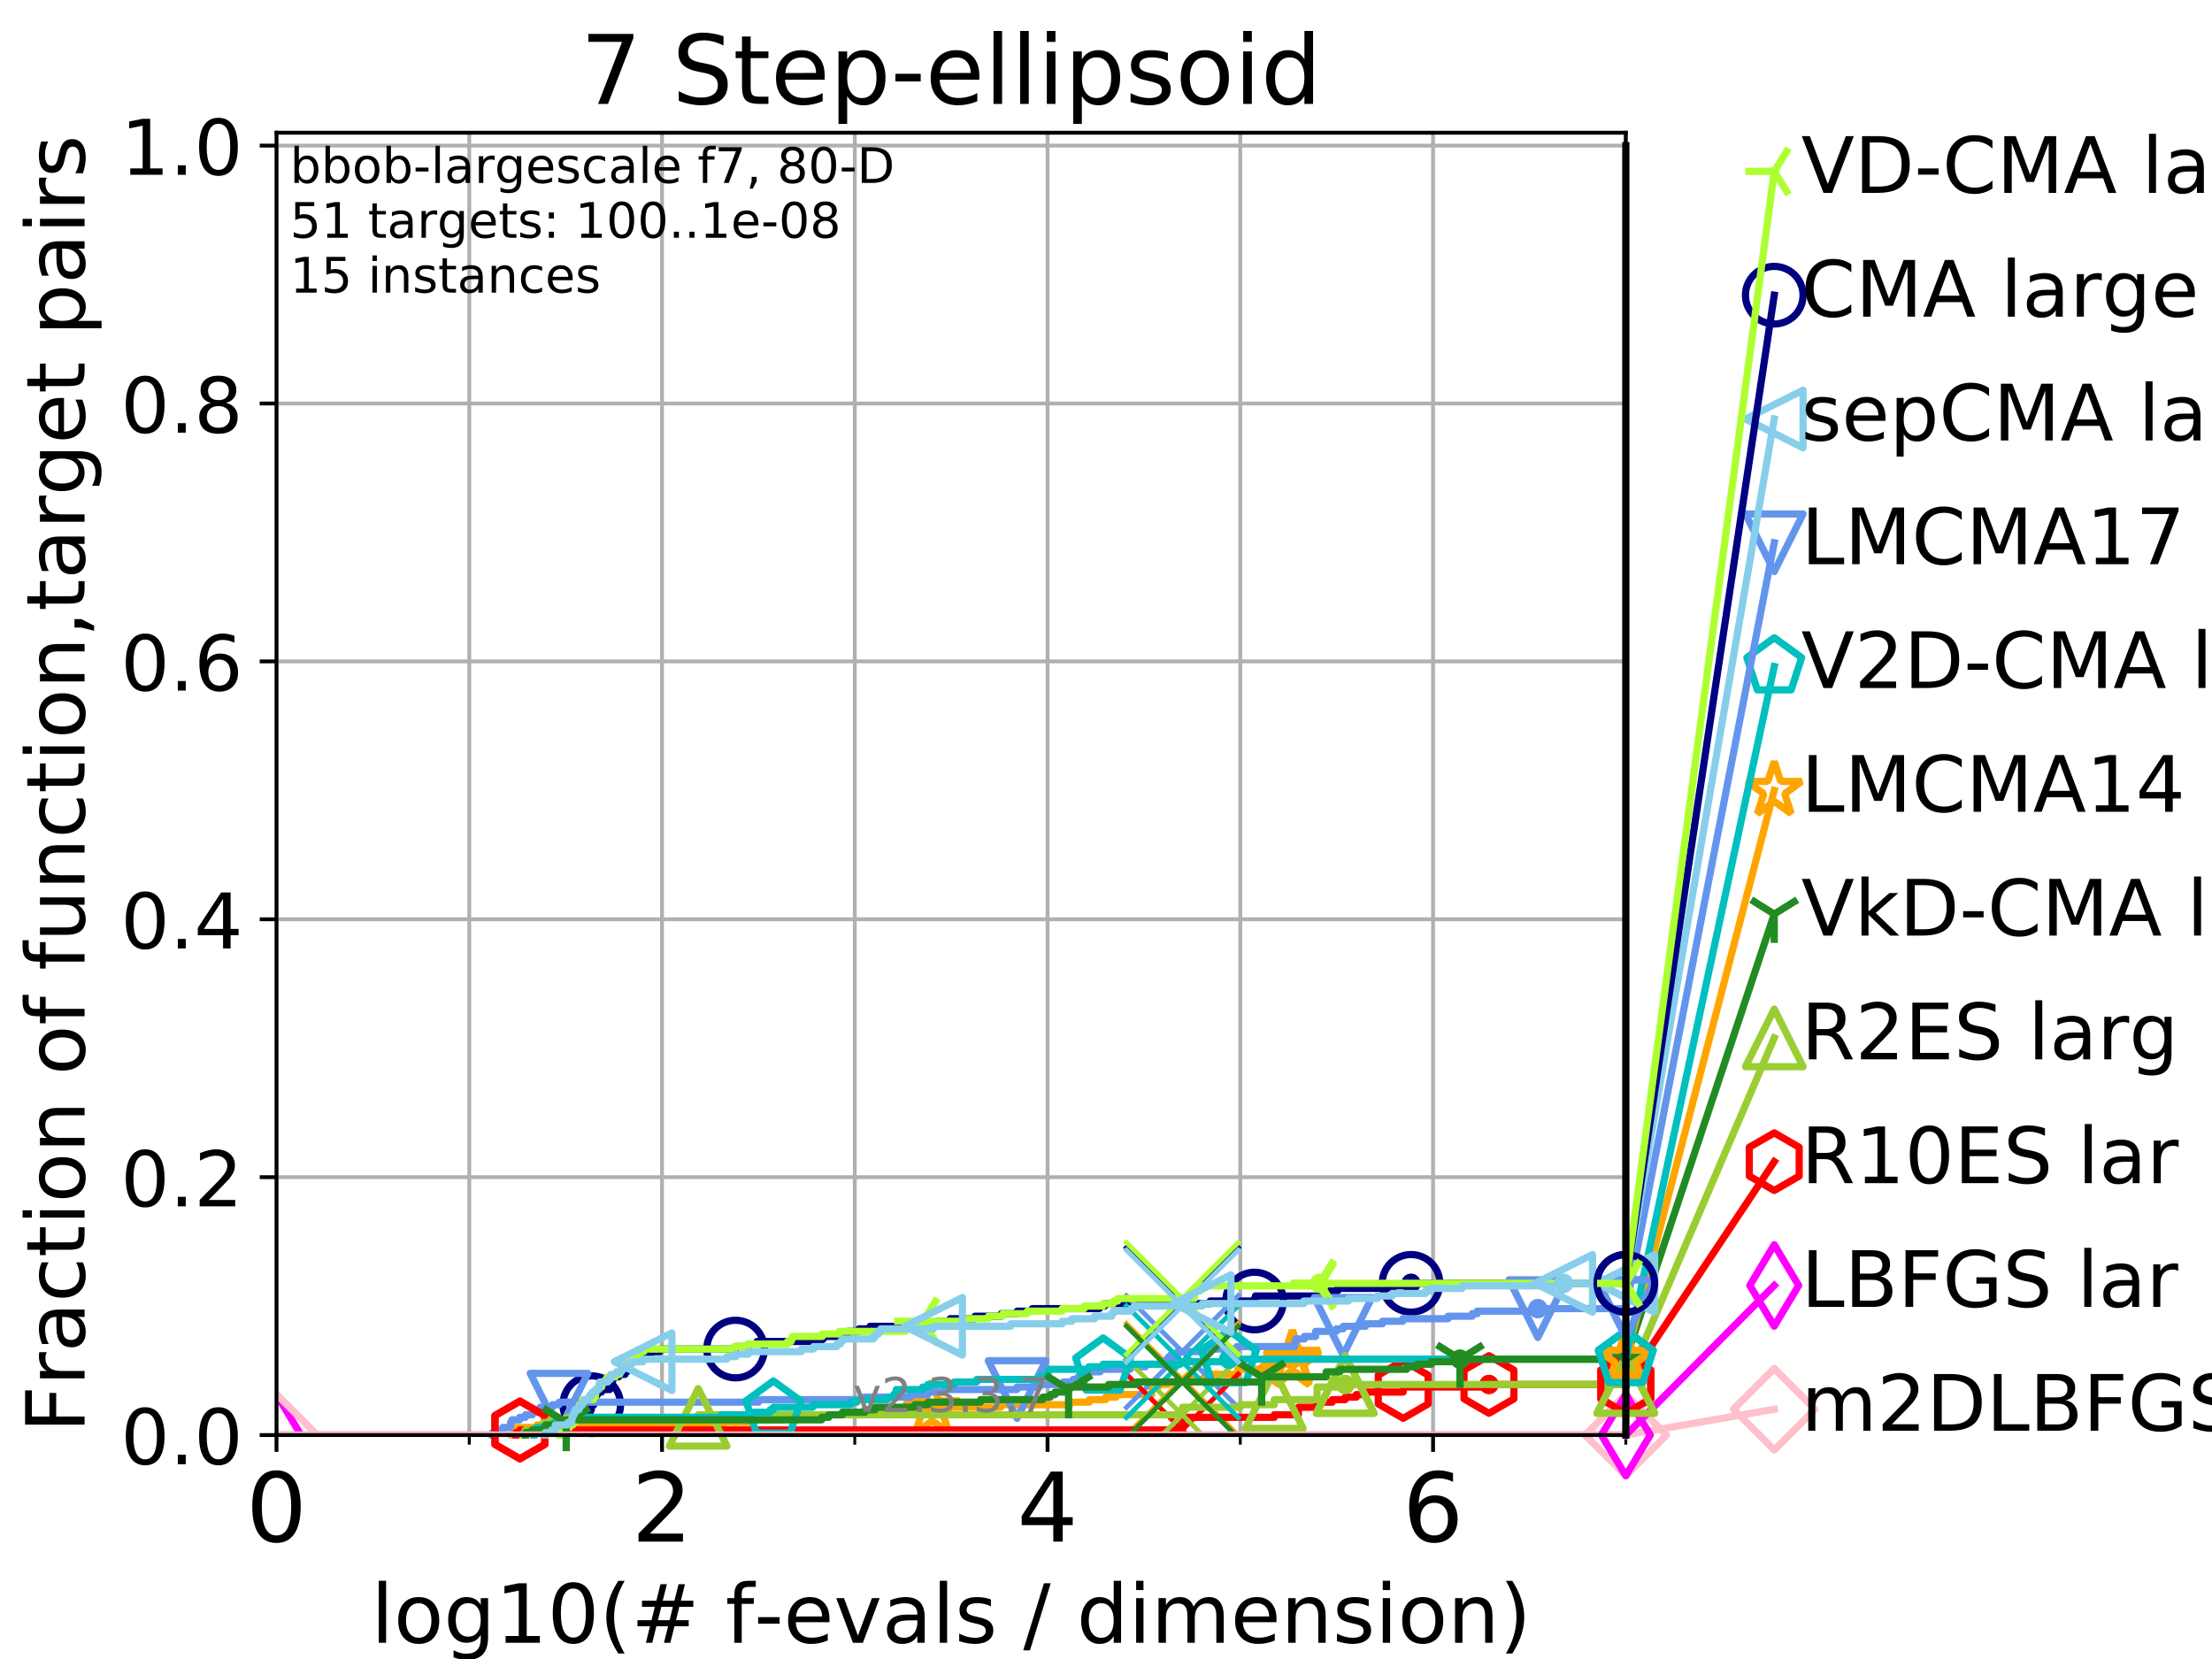 <?xml version="1.0" encoding="utf-8" standalone="no"?>
<!DOCTYPE svg PUBLIC "-//W3C//DTD SVG 1.1//EN"
  "http://www.w3.org/Graphics/SVG/1.1/DTD/svg11.dtd">
<!-- Created with matplotlib (https://matplotlib.org/) -->
<svg height="345.6pt" version="1.1" viewBox="0 0 460.8 345.6" width="460.8pt" xmlns="http://www.w3.org/2000/svg" xmlns:xlink="http://www.w3.org/1999/xlink">
 <defs>
  <style type="text/css">
*{stroke-linecap:butt;stroke-linejoin:round;}
  </style>
 </defs>
 <g id="figure_1">
  <g id="patch_1">
   <path d="M 0 345.6 
L 460.8 345.6 
L 460.8 0 
L 0 0 
z
" style="fill:#ffffff;"/>
  </g>
  <g id="axes_1">
   <g id="patch_2">
    <path d="M 57.6 298.944 
L 338.688 298.944 
L 338.688 27.648 
L 57.6 27.648 
z
" style="fill:#ffffff;"/>
   </g>
   <g id="matplotlib.axis_1">
    <g id="xtick_1">
     <g id="line2d_1">
      <path clip-path="url(#pf9cbb76748)" d="M 57.6 298.944 
L 57.6 27.648 
" style="fill:none;stroke:#b0b0b0;stroke-linecap:square;stroke-width:0.8;"/>
     </g>
     <g id="line2d_2">
      <defs>
       <path d="M 0 0 
L 0 3.5 
" id="m16aac5ec15" style="stroke:#000000;stroke-width:0.8;"/>
      </defs>
      <g>
       <use style="stroke:#000000;stroke-width:0.8;" x="57.6" xlink:href="#m16aac5ec15" y="298.944"/>
      </g>
     </g>
     <g id="text_1">
      <!-- 0 -->
      <defs>
       <path d="M 31.781 66.406 
Q 24.172 66.406 20.328 58.906 
Q 16.5 51.422 16.5 36.375 
Q 16.5 21.391 20.328 13.891 
Q 24.172 6.391 31.781 6.391 
Q 39.453 6.391 43.281 13.891 
Q 47.125 21.391 47.125 36.375 
Q 47.125 51.422 43.281 58.906 
Q 39.453 66.406 31.781 66.406 
z
M 31.781 74.219 
Q 44.047 74.219 50.516 64.516 
Q 56.984 54.828 56.984 36.375 
Q 56.984 17.969 50.516 8.266 
Q 44.047 -1.422 31.781 -1.422 
Q 19.531 -1.422 13.062 8.266 
Q 6.594 17.969 6.594 36.375 
Q 6.594 54.828 13.062 64.516 
Q 19.531 74.219 31.781 74.219 
z
" id="DejaVuSans-48"/>
      </defs>
      <g transform="translate(51.237 321.141)scale(0.2 -0.2)">
       <use xlink:href="#DejaVuSans-48"/>
      </g>
     </g>
    </g>
    <g id="xtick_2">
     <g id="line2d_3">
      <path clip-path="url(#pf9cbb76748)" d="M 137.911 298.944 
L 137.911 27.648 
" style="fill:none;stroke:#b0b0b0;stroke-linecap:square;stroke-width:0.8;"/>
     </g>
     <g id="line2d_4">
      <g>
       <use style="stroke:#000000;stroke-width:0.8;" x="137.911" xlink:href="#m16aac5ec15" y="298.944"/>
      </g>
     </g>
     <g id="text_2">
      <!-- 2 -->
      <defs>
       <path d="M 19.188 8.297 
L 53.609 8.297 
L 53.609 0 
L 7.328 0 
L 7.328 8.297 
Q 12.938 14.109 22.625 23.891 
Q 32.328 33.688 34.812 36.531 
Q 39.547 41.844 41.422 45.531 
Q 43.312 49.219 43.312 52.781 
Q 43.312 58.594 39.234 62.25 
Q 35.156 65.922 28.609 65.922 
Q 23.969 65.922 18.812 64.312 
Q 13.672 62.703 7.812 59.422 
L 7.812 69.391 
Q 13.766 71.781 18.938 73 
Q 24.125 74.219 28.422 74.219 
Q 39.75 74.219 46.484 68.547 
Q 53.219 62.891 53.219 53.422 
Q 53.219 48.922 51.531 44.891 
Q 49.859 40.875 45.406 35.406 
Q 44.188 33.984 37.641 27.219 
Q 31.109 20.453 19.188 8.297 
z
" id="DejaVuSans-50"/>
      </defs>
      <g transform="translate(131.548 321.141)scale(0.2 -0.2)">
       <use xlink:href="#DejaVuSans-50"/>
      </g>
     </g>
    </g>
    <g id="xtick_3">
     <g id="line2d_5">
      <path clip-path="url(#pf9cbb76748)" d="M 218.222 298.944 
L 218.222 27.648 
" style="fill:none;stroke:#b0b0b0;stroke-linecap:square;stroke-width:0.8;"/>
     </g>
     <g id="line2d_6">
      <g>
       <use style="stroke:#000000;stroke-width:0.8;" x="218.222" xlink:href="#m16aac5ec15" y="298.944"/>
      </g>
     </g>
     <g id="text_3">
      <!-- 4 -->
      <defs>
       <path d="M 37.797 64.312 
L 12.891 25.391 
L 37.797 25.391 
z
M 35.203 72.906 
L 47.609 72.906 
L 47.609 25.391 
L 58.016 25.391 
L 58.016 17.188 
L 47.609 17.188 
L 47.609 0 
L 37.797 0 
L 37.797 17.188 
L 4.891 17.188 
L 4.891 26.703 
z
" id="DejaVuSans-52"/>
      </defs>
      <g transform="translate(211.859 321.141)scale(0.2 -0.2)">
       <use xlink:href="#DejaVuSans-52"/>
      </g>
     </g>
    </g>
    <g id="xtick_4">
     <g id="line2d_7">
      <path clip-path="url(#pf9cbb76748)" d="M 298.533 298.944 
L 298.533 27.648 
" style="fill:none;stroke:#b0b0b0;stroke-linecap:square;stroke-width:0.8;"/>
     </g>
     <g id="line2d_8">
      <g>
       <use style="stroke:#000000;stroke-width:0.8;" x="298.533" xlink:href="#m16aac5ec15" y="298.944"/>
      </g>
     </g>
     <g id="text_4">
      <!-- 6 -->
      <defs>
       <path d="M 33.016 40.375 
Q 26.375 40.375 22.484 35.828 
Q 18.609 31.297 18.609 23.391 
Q 18.609 15.531 22.484 10.953 
Q 26.375 6.391 33.016 6.391 
Q 39.656 6.391 43.531 10.953 
Q 47.406 15.531 47.406 23.391 
Q 47.406 31.297 43.531 35.828 
Q 39.656 40.375 33.016 40.375 
z
M 52.594 71.297 
L 52.594 62.312 
Q 48.875 64.062 45.094 64.984 
Q 41.312 65.922 37.594 65.922 
Q 27.828 65.922 22.672 59.328 
Q 17.531 52.734 16.797 39.406 
Q 19.672 43.656 24.016 45.922 
Q 28.375 48.188 33.594 48.188 
Q 44.578 48.188 50.953 41.516 
Q 57.328 34.859 57.328 23.391 
Q 57.328 12.156 50.688 5.359 
Q 44.047 -1.422 33.016 -1.422 
Q 20.359 -1.422 13.672 8.266 
Q 6.984 17.969 6.984 36.375 
Q 6.984 53.656 15.188 63.938 
Q 23.391 74.219 37.203 74.219 
Q 40.922 74.219 44.703 73.484 
Q 48.484 72.75 52.594 71.297 
z
" id="DejaVuSans-54"/>
      </defs>
      <g transform="translate(292.17 321.141)scale(0.2 -0.2)">
       <use xlink:href="#DejaVuSans-54"/>
      </g>
     </g>
    </g>
    <g id="xtick_5">
     <g id="line2d_9">
      <path clip-path="url(#pf9cbb76748)" d="M 97.755 298.944 
L 97.755 27.648 
" style="fill:none;stroke:#b0b0b0;stroke-linecap:square;stroke-width:0.8;"/>
     </g>
     <g id="line2d_10">
      <defs>
       <path d="M 0 0 
L 0 2 
" id="m0b43321aa6" style="stroke:#000000;stroke-width:0.6;"/>
      </defs>
      <g>
       <use style="stroke:#000000;stroke-width:0.6;" x="97.755" xlink:href="#m0b43321aa6" y="298.944"/>
      </g>
     </g>
    </g>
    <g id="xtick_6">
     <g id="line2d_11">
      <path clip-path="url(#pf9cbb76748)" d="M 178.066 298.944 
L 178.066 27.648 
" style="fill:none;stroke:#b0b0b0;stroke-linecap:square;stroke-width:0.8;"/>
     </g>
     <g id="line2d_12">
      <g>
       <use style="stroke:#000000;stroke-width:0.6;" x="178.066" xlink:href="#m0b43321aa6" y="298.944"/>
      </g>
     </g>
    </g>
    <g id="xtick_7">
     <g id="line2d_13">
      <path clip-path="url(#pf9cbb76748)" d="M 258.377 298.944 
L 258.377 27.648 
" style="fill:none;stroke:#b0b0b0;stroke-linecap:square;stroke-width:0.8;"/>
     </g>
     <g id="line2d_14">
      <g>
       <use style="stroke:#000000;stroke-width:0.6;" x="258.377" xlink:href="#m0b43321aa6" y="298.944"/>
      </g>
     </g>
    </g>
    <g id="xtick_8">
     <g id="line2d_15">
      <path clip-path="url(#pf9cbb76748)" d="M 338.688 298.944 
L 338.688 27.648 
" style="fill:none;stroke:#b0b0b0;stroke-linecap:square;stroke-width:0.8;"/>
     </g>
     <g id="line2d_16">
      <g>
       <use style="stroke:#000000;stroke-width:0.6;" x="338.688" xlink:href="#m0b43321aa6" y="298.944"/>
      </g>
     </g>
    </g>
    <g id="text_5">
     <!-- log10(# f-evals / dimension) -->
     <defs>
      <path d="M 9.422 75.984 
L 18.406 75.984 
L 18.406 0 
L 9.422 0 
z
" id="DejaVuSans-108"/>
      <path d="M 30.609 48.391 
Q 23.391 48.391 19.188 42.75 
Q 14.984 37.109 14.984 27.297 
Q 14.984 17.484 19.156 11.844 
Q 23.344 6.203 30.609 6.203 
Q 37.797 6.203 41.984 11.859 
Q 46.188 17.531 46.188 27.297 
Q 46.188 37.016 41.984 42.703 
Q 37.797 48.391 30.609 48.391 
z
M 30.609 56 
Q 42.328 56 49.016 48.375 
Q 55.719 40.766 55.719 27.297 
Q 55.719 13.875 49.016 6.219 
Q 42.328 -1.422 30.609 -1.422 
Q 18.844 -1.422 12.172 6.219 
Q 5.516 13.875 5.516 27.297 
Q 5.516 40.766 12.172 48.375 
Q 18.844 56 30.609 56 
z
" id="DejaVuSans-111"/>
      <path d="M 45.406 27.984 
Q 45.406 37.75 41.375 43.109 
Q 37.359 48.484 30.078 48.484 
Q 22.859 48.484 18.828 43.109 
Q 14.797 37.75 14.797 27.984 
Q 14.797 18.266 18.828 12.891 
Q 22.859 7.516 30.078 7.516 
Q 37.359 7.516 41.375 12.891 
Q 45.406 18.266 45.406 27.984 
z
M 54.391 6.781 
Q 54.391 -7.172 48.188 -13.984 
Q 42 -20.797 29.203 -20.797 
Q 24.469 -20.797 20.266 -20.094 
Q 16.062 -19.391 12.109 -17.922 
L 12.109 -9.188 
Q 16.062 -11.328 19.922 -12.344 
Q 23.781 -13.375 27.781 -13.375 
Q 36.625 -13.375 41.016 -8.766 
Q 45.406 -4.156 45.406 5.172 
L 45.406 9.625 
Q 42.625 4.781 38.281 2.391 
Q 33.938 0 27.875 0 
Q 17.828 0 11.672 7.656 
Q 5.516 15.328 5.516 27.984 
Q 5.516 40.672 11.672 48.328 
Q 17.828 56 27.875 56 
Q 33.938 56 38.281 53.609 
Q 42.625 51.219 45.406 46.391 
L 45.406 54.688 
L 54.391 54.688 
z
" id="DejaVuSans-103"/>
      <path d="M 12.406 8.297 
L 28.516 8.297 
L 28.516 63.922 
L 10.984 60.406 
L 10.984 69.391 
L 28.422 72.906 
L 38.281 72.906 
L 38.281 8.297 
L 54.391 8.297 
L 54.391 0 
L 12.406 0 
z
" id="DejaVuSans-49"/>
      <path d="M 31 75.875 
Q 24.469 64.656 21.281 53.656 
Q 18.109 42.672 18.109 31.391 
Q 18.109 20.125 21.312 9.062 
Q 24.516 -2 31 -13.188 
L 23.188 -13.188 
Q 15.875 -1.703 12.234 9.375 
Q 8.594 20.453 8.594 31.391 
Q 8.594 42.281 12.203 53.312 
Q 15.828 64.359 23.188 75.875 
z
" id="DejaVuSans-40"/>
      <path d="M 51.125 44 
L 36.922 44 
L 32.812 27.688 
L 47.125 27.688 
z
M 43.797 71.781 
L 38.719 51.516 
L 52.984 51.516 
L 58.109 71.781 
L 65.922 71.781 
L 60.891 51.516 
L 76.125 51.516 
L 76.125 44 
L 58.984 44 
L 54.984 27.688 
L 70.516 27.688 
L 70.516 20.219 
L 53.078 20.219 
L 48 0 
L 40.188 0 
L 45.219 20.219 
L 30.906 20.219 
L 25.875 0 
L 18.016 0 
L 23.094 20.219 
L 7.719 20.219 
L 7.719 27.688 
L 24.906 27.688 
L 29 44 
L 13.281 44 
L 13.281 51.516 
L 30.906 51.516 
L 35.891 71.781 
z
" id="DejaVuSans-35"/>
      <path id="DejaVuSans-32"/>
      <path d="M 37.109 75.984 
L 37.109 68.5 
L 28.516 68.5 
Q 23.688 68.5 21.797 66.547 
Q 19.922 64.594 19.922 59.516 
L 19.922 54.688 
L 34.719 54.688 
L 34.719 47.703 
L 19.922 47.703 
L 19.922 0 
L 10.891 0 
L 10.891 47.703 
L 2.297 47.703 
L 2.297 54.688 
L 10.891 54.688 
L 10.891 58.5 
Q 10.891 67.625 15.141 71.797 
Q 19.391 75.984 28.609 75.984 
z
" id="DejaVuSans-102"/>
      <path d="M 4.891 31.391 
L 31.203 31.391 
L 31.203 23.391 
L 4.891 23.391 
z
" id="DejaVuSans-45"/>
      <path d="M 56.203 29.594 
L 56.203 25.203 
L 14.891 25.203 
Q 15.484 15.922 20.484 11.062 
Q 25.484 6.203 34.422 6.203 
Q 39.594 6.203 44.453 7.469 
Q 49.312 8.734 54.109 11.281 
L 54.109 2.781 
Q 49.266 0.734 44.188 -0.344 
Q 39.109 -1.422 33.891 -1.422 
Q 20.797 -1.422 13.156 6.188 
Q 5.516 13.812 5.516 26.812 
Q 5.516 40.234 12.766 48.109 
Q 20.016 56 32.328 56 
Q 43.359 56 49.781 48.891 
Q 56.203 41.797 56.203 29.594 
z
M 47.219 32.234 
Q 47.125 39.594 43.094 43.984 
Q 39.062 48.391 32.422 48.391 
Q 24.906 48.391 20.391 44.141 
Q 15.875 39.891 15.188 32.172 
z
" id="DejaVuSans-101"/>
      <path d="M 2.984 54.688 
L 12.5 54.688 
L 29.594 8.797 
L 46.688 54.688 
L 56.203 54.688 
L 35.688 0 
L 23.484 0 
z
" id="DejaVuSans-118"/>
      <path d="M 34.281 27.484 
Q 23.391 27.484 19.188 25 
Q 14.984 22.516 14.984 16.5 
Q 14.984 11.719 18.141 8.906 
Q 21.297 6.109 26.703 6.109 
Q 34.188 6.109 38.703 11.406 
Q 43.219 16.703 43.219 25.484 
L 43.219 27.484 
z
M 52.203 31.203 
L 52.203 0 
L 43.219 0 
L 43.219 8.297 
Q 40.141 3.328 35.547 0.953 
Q 30.953 -1.422 24.312 -1.422 
Q 15.922 -1.422 10.953 3.297 
Q 6 8.016 6 15.922 
Q 6 25.141 12.172 29.828 
Q 18.359 34.516 30.609 34.516 
L 43.219 34.516 
L 43.219 35.406 
Q 43.219 41.609 39.141 45 
Q 35.062 48.391 27.688 48.391 
Q 23 48.391 18.547 47.266 
Q 14.109 46.141 10.016 43.891 
L 10.016 52.203 
Q 14.938 54.109 19.578 55.047 
Q 24.219 56 28.609 56 
Q 40.484 56 46.344 49.844 
Q 52.203 43.703 52.203 31.203 
z
" id="DejaVuSans-97"/>
      <path d="M 44.281 53.078 
L 44.281 44.578 
Q 40.484 46.531 36.375 47.5 
Q 32.281 48.484 27.875 48.484 
Q 21.188 48.484 17.844 46.438 
Q 14.5 44.391 14.5 40.281 
Q 14.5 37.156 16.891 35.375 
Q 19.281 33.594 26.516 31.984 
L 29.594 31.297 
Q 39.156 29.25 43.188 25.516 
Q 47.219 21.781 47.219 15.094 
Q 47.219 7.469 41.188 3.016 
Q 35.156 -1.422 24.609 -1.422 
Q 20.219 -1.422 15.453 -0.562 
Q 10.688 0.297 5.422 2 
L 5.422 11.281 
Q 10.406 8.688 15.234 7.391 
Q 20.062 6.109 24.812 6.109 
Q 31.156 6.109 34.562 8.281 
Q 37.984 10.453 37.984 14.406 
Q 37.984 18.062 35.516 20.016 
Q 33.062 21.969 24.703 23.781 
L 21.578 24.516 
Q 13.234 26.266 9.516 29.906 
Q 5.812 33.547 5.812 39.891 
Q 5.812 47.609 11.281 51.797 
Q 16.75 56 26.812 56 
Q 31.781 56 36.172 55.266 
Q 40.578 54.547 44.281 53.078 
z
" id="DejaVuSans-115"/>
      <path d="M 25.391 72.906 
L 33.688 72.906 
L 8.297 -9.281 
L 0 -9.281 
z
" id="DejaVuSans-47"/>
      <path d="M 45.406 46.391 
L 45.406 75.984 
L 54.391 75.984 
L 54.391 0 
L 45.406 0 
L 45.406 8.203 
Q 42.578 3.328 38.25 0.953 
Q 33.938 -1.422 27.875 -1.422 
Q 17.969 -1.422 11.734 6.484 
Q 5.516 14.406 5.516 27.297 
Q 5.516 40.188 11.734 48.094 
Q 17.969 56 27.875 56 
Q 33.938 56 38.25 53.625 
Q 42.578 51.266 45.406 46.391 
z
M 14.797 27.297 
Q 14.797 17.391 18.875 11.75 
Q 22.953 6.109 30.078 6.109 
Q 37.203 6.109 41.297 11.75 
Q 45.406 17.391 45.406 27.297 
Q 45.406 37.203 41.297 42.844 
Q 37.203 48.484 30.078 48.484 
Q 22.953 48.484 18.875 42.844 
Q 14.797 37.203 14.797 27.297 
z
" id="DejaVuSans-100"/>
      <path d="M 9.422 54.688 
L 18.406 54.688 
L 18.406 0 
L 9.422 0 
z
M 9.422 75.984 
L 18.406 75.984 
L 18.406 64.594 
L 9.422 64.594 
z
" id="DejaVuSans-105"/>
      <path d="M 52 44.188 
Q 55.375 50.25 60.062 53.125 
Q 64.75 56 71.094 56 
Q 79.641 56 84.281 50.016 
Q 88.922 44.047 88.922 33.016 
L 88.922 0 
L 79.891 0 
L 79.891 32.719 
Q 79.891 40.578 77.094 44.375 
Q 74.312 48.188 68.609 48.188 
Q 61.625 48.188 57.562 43.547 
Q 53.516 38.922 53.516 30.906 
L 53.516 0 
L 44.484 0 
L 44.484 32.719 
Q 44.484 40.625 41.703 44.406 
Q 38.922 48.188 33.109 48.188 
Q 26.219 48.188 22.156 43.531 
Q 18.109 38.875 18.109 30.906 
L 18.109 0 
L 9.078 0 
L 9.078 54.688 
L 18.109 54.688 
L 18.109 46.188 
Q 21.188 51.219 25.484 53.609 
Q 29.781 56 35.688 56 
Q 41.656 56 45.828 52.969 
Q 50 49.953 52 44.188 
z
" id="DejaVuSans-109"/>
      <path d="M 54.891 33.016 
L 54.891 0 
L 45.906 0 
L 45.906 32.719 
Q 45.906 40.484 42.875 44.328 
Q 39.844 48.188 33.797 48.188 
Q 26.516 48.188 22.312 43.547 
Q 18.109 38.922 18.109 30.906 
L 18.109 0 
L 9.078 0 
L 9.078 54.688 
L 18.109 54.688 
L 18.109 46.188 
Q 21.344 51.125 25.703 53.562 
Q 30.078 56 35.797 56 
Q 45.219 56 50.047 50.172 
Q 54.891 44.344 54.891 33.016 
z
" id="DejaVuSans-110"/>
      <path d="M 8.016 75.875 
L 15.828 75.875 
Q 23.141 64.359 26.781 53.312 
Q 30.422 42.281 30.422 31.391 
Q 30.422 20.453 26.781 9.375 
Q 23.141 -1.703 15.828 -13.188 
L 8.016 -13.188 
Q 14.5 -2 17.703 9.062 
Q 20.906 20.125 20.906 31.391 
Q 20.906 42.672 17.703 53.656 
Q 14.5 64.656 8.016 75.875 
z
" id="DejaVuSans-41"/>
     </defs>
     <g transform="translate(77.303 342.218)scale(0.17 -0.17)">
      <use xlink:href="#DejaVuSans-108"/>
      <use x="27.783" xlink:href="#DejaVuSans-111"/>
      <use x="88.965" xlink:href="#DejaVuSans-103"/>
      <use x="152.441" xlink:href="#DejaVuSans-49"/>
      <use x="216.064" xlink:href="#DejaVuSans-48"/>
      <use x="279.688" xlink:href="#DejaVuSans-40"/>
      <use x="318.701" xlink:href="#DejaVuSans-35"/>
      <use x="402.49" xlink:href="#DejaVuSans-32"/>
      <use x="434.277" xlink:href="#DejaVuSans-102"/>
      <use x="469.404" xlink:href="#DejaVuSans-45"/>
      <use x="505.488" xlink:href="#DejaVuSans-101"/>
      <use x="567.012" xlink:href="#DejaVuSans-118"/>
      <use x="626.191" xlink:href="#DejaVuSans-97"/>
      <use x="687.471" xlink:href="#DejaVuSans-108"/>
      <use x="715.254" xlink:href="#DejaVuSans-115"/>
      <use x="767.354" xlink:href="#DejaVuSans-32"/>
      <use x="799.141" xlink:href="#DejaVuSans-47"/>
      <use x="832.832" xlink:href="#DejaVuSans-32"/>
      <use x="864.619" xlink:href="#DejaVuSans-100"/>
      <use x="928.096" xlink:href="#DejaVuSans-105"/>
      <use x="955.879" xlink:href="#DejaVuSans-109"/>
      <use x="1053.291" xlink:href="#DejaVuSans-101"/>
      <use x="1114.814" xlink:href="#DejaVuSans-110"/>
      <use x="1178.193" xlink:href="#DejaVuSans-115"/>
      <use x="1230.293" xlink:href="#DejaVuSans-105"/>
      <use x="1258.076" xlink:href="#DejaVuSans-111"/>
      <use x="1319.258" xlink:href="#DejaVuSans-110"/>
      <use x="1382.637" xlink:href="#DejaVuSans-41"/>
     </g>
    </g>
   </g>
   <g id="matplotlib.axis_2">
    <g id="ytick_1">
     <g id="line2d_17">
      <path clip-path="url(#pf9cbb76748)" d="M 57.6 298.944 
L 338.688 298.944 
" style="fill:none;stroke:#b0b0b0;stroke-linecap:square;stroke-width:0.8;"/>
     </g>
     <g id="line2d_18">
      <defs>
       <path d="M 0 0 
L -3.5 0 
" id="mb50d55972c" style="stroke:#000000;stroke-width:0.8;"/>
      </defs>
      <g>
       <use style="stroke:#000000;stroke-width:0.8;" x="57.6" xlink:href="#mb50d55972c" y="298.944"/>
      </g>
     </g>
     <g id="text_6">
      <!-- 0.0 -->
      <defs>
       <path d="M 10.688 12.406 
L 21 12.406 
L 21 0 
L 10.688 0 
z
" id="DejaVuSans-46"/>
      </defs>
      <g transform="translate(25.155 305.023)scale(0.16 -0.16)">
       <use xlink:href="#DejaVuSans-48"/>
       <use x="63.623" xlink:href="#DejaVuSans-46"/>
       <use x="95.41" xlink:href="#DejaVuSans-48"/>
      </g>
     </g>
    </g>
    <g id="ytick_2">
     <g id="line2d_19">
      <path clip-path="url(#pf9cbb76748)" d="M 57.6 245.222 
L 338.688 245.222 
" style="fill:none;stroke:#b0b0b0;stroke-linecap:square;stroke-width:0.8;"/>
     </g>
     <g id="line2d_20">
      <g>
       <use style="stroke:#000000;stroke-width:0.8;" x="57.6" xlink:href="#mb50d55972c" y="245.222"/>
      </g>
     </g>
     <g id="text_7">
      <!-- 0.2 -->
      <g transform="translate(25.155 251.301)scale(0.16 -0.16)">
       <use xlink:href="#DejaVuSans-48"/>
       <use x="63.623" xlink:href="#DejaVuSans-46"/>
       <use x="95.41" xlink:href="#DejaVuSans-50"/>
      </g>
     </g>
    </g>
    <g id="ytick_3">
     <g id="line2d_21">
      <path clip-path="url(#pf9cbb76748)" d="M 57.6 191.5 
L 338.688 191.5 
" style="fill:none;stroke:#b0b0b0;stroke-linecap:square;stroke-width:0.8;"/>
     </g>
     <g id="line2d_22">
      <g>
       <use style="stroke:#000000;stroke-width:0.8;" x="57.6" xlink:href="#mb50d55972c" y="191.5"/>
      </g>
     </g>
     <g id="text_8">
      <!-- 0.4 -->
      <g transform="translate(25.155 197.579)scale(0.16 -0.16)">
       <use xlink:href="#DejaVuSans-48"/>
       <use x="63.623" xlink:href="#DejaVuSans-46"/>
       <use x="95.41" xlink:href="#DejaVuSans-52"/>
      </g>
     </g>
    </g>
    <g id="ytick_4">
     <g id="line2d_23">
      <path clip-path="url(#pf9cbb76748)" d="M 57.6 137.778 
L 338.688 137.778 
" style="fill:none;stroke:#b0b0b0;stroke-linecap:square;stroke-width:0.8;"/>
     </g>
     <g id="line2d_24">
      <g>
       <use style="stroke:#000000;stroke-width:0.8;" x="57.6" xlink:href="#mb50d55972c" y="137.778"/>
      </g>
     </g>
     <g id="text_9">
      <!-- 0.6 -->
      <g transform="translate(25.155 143.857)scale(0.16 -0.16)">
       <use xlink:href="#DejaVuSans-48"/>
       <use x="63.623" xlink:href="#DejaVuSans-46"/>
       <use x="95.41" xlink:href="#DejaVuSans-54"/>
      </g>
     </g>
    </g>
    <g id="ytick_5">
     <g id="line2d_25">
      <path clip-path="url(#pf9cbb76748)" d="M 57.6 84.056 
L 338.688 84.056 
" style="fill:none;stroke:#b0b0b0;stroke-linecap:square;stroke-width:0.8;"/>
     </g>
     <g id="line2d_26">
      <g>
       <use style="stroke:#000000;stroke-width:0.8;" x="57.6" xlink:href="#mb50d55972c" y="84.056"/>
      </g>
     </g>
     <g id="text_10">
      <!-- 0.8 -->
      <defs>
       <path d="M 31.781 34.625 
Q 24.75 34.625 20.719 30.859 
Q 16.703 27.094 16.703 20.516 
Q 16.703 13.922 20.719 10.156 
Q 24.75 6.391 31.781 6.391 
Q 38.812 6.391 42.859 10.172 
Q 46.922 13.969 46.922 20.516 
Q 46.922 27.094 42.891 30.859 
Q 38.875 34.625 31.781 34.625 
z
M 21.922 38.812 
Q 15.578 40.375 12.031 44.719 
Q 8.5 49.078 8.5 55.328 
Q 8.5 64.062 14.719 69.141 
Q 20.953 74.219 31.781 74.219 
Q 42.672 74.219 48.875 69.141 
Q 55.078 64.062 55.078 55.328 
Q 55.078 49.078 51.531 44.719 
Q 48 40.375 41.703 38.812 
Q 48.828 37.156 52.797 32.312 
Q 56.781 27.484 56.781 20.516 
Q 56.781 9.906 50.312 4.234 
Q 43.844 -1.422 31.781 -1.422 
Q 19.734 -1.422 13.25 4.234 
Q 6.781 9.906 6.781 20.516 
Q 6.781 27.484 10.781 32.312 
Q 14.797 37.156 21.922 38.812 
z
M 18.312 54.391 
Q 18.312 48.734 21.844 45.562 
Q 25.391 42.391 31.781 42.391 
Q 38.141 42.391 41.719 45.562 
Q 45.312 48.734 45.312 54.391 
Q 45.312 60.062 41.719 63.234 
Q 38.141 66.406 31.781 66.406 
Q 25.391 66.406 21.844 63.234 
Q 18.312 60.062 18.312 54.391 
z
" id="DejaVuSans-56"/>
      </defs>
      <g transform="translate(25.155 90.135)scale(0.16 -0.16)">
       <use xlink:href="#DejaVuSans-48"/>
       <use x="63.623" xlink:href="#DejaVuSans-46"/>
       <use x="95.41" xlink:href="#DejaVuSans-56"/>
      </g>
     </g>
    </g>
    <g id="ytick_6">
     <g id="line2d_27">
      <path clip-path="url(#pf9cbb76748)" d="M 57.6 30.334 
L 338.688 30.334 
" style="fill:none;stroke:#b0b0b0;stroke-linecap:square;stroke-width:0.8;"/>
     </g>
     <g id="line2d_28">
      <g>
       <use style="stroke:#000000;stroke-width:0.8;" x="57.6" xlink:href="#mb50d55972c" y="30.334"/>
      </g>
     </g>
     <g id="text_11">
      <!-- 1.0 -->
      <g transform="translate(25.155 36.413)scale(0.16 -0.16)">
       <use xlink:href="#DejaVuSans-49"/>
       <use x="63.623" xlink:href="#DejaVuSans-46"/>
       <use x="95.41" xlink:href="#DejaVuSans-48"/>
      </g>
     </g>
    </g>
    <g id="text_12">
     <!-- Fraction of function,target pairs -->
     <defs>
      <path d="M 9.812 72.906 
L 51.703 72.906 
L 51.703 64.594 
L 19.672 64.594 
L 19.672 43.109 
L 48.578 43.109 
L 48.578 34.812 
L 19.672 34.812 
L 19.672 0 
L 9.812 0 
z
" id="DejaVuSans-70"/>
      <path d="M 41.109 46.297 
Q 39.594 47.172 37.812 47.578 
Q 36.031 48 33.891 48 
Q 26.266 48 22.188 43.047 
Q 18.109 38.094 18.109 28.812 
L 18.109 0 
L 9.078 0 
L 9.078 54.688 
L 18.109 54.688 
L 18.109 46.188 
Q 20.953 51.172 25.484 53.578 
Q 30.031 56 36.531 56 
Q 37.453 56 38.578 55.875 
Q 39.703 55.766 41.062 55.516 
z
" id="DejaVuSans-114"/>
      <path d="M 48.781 52.594 
L 48.781 44.188 
Q 44.969 46.297 41.141 47.344 
Q 37.312 48.391 33.406 48.391 
Q 24.656 48.391 19.812 42.844 
Q 14.984 37.312 14.984 27.297 
Q 14.984 17.281 19.812 11.734 
Q 24.656 6.203 33.406 6.203 
Q 37.312 6.203 41.141 7.25 
Q 44.969 8.297 48.781 10.406 
L 48.781 2.094 
Q 45.016 0.344 40.984 -0.531 
Q 36.969 -1.422 32.422 -1.422 
Q 20.062 -1.422 12.781 6.344 
Q 5.516 14.109 5.516 27.297 
Q 5.516 40.672 12.859 48.328 
Q 20.219 56 33.016 56 
Q 37.156 56 41.109 55.141 
Q 45.062 54.297 48.781 52.594 
z
" id="DejaVuSans-99"/>
      <path d="M 18.312 70.219 
L 18.312 54.688 
L 36.812 54.688 
L 36.812 47.703 
L 18.312 47.703 
L 18.312 18.016 
Q 18.312 11.328 20.141 9.422 
Q 21.969 7.516 27.594 7.516 
L 36.812 7.516 
L 36.812 0 
L 27.594 0 
Q 17.188 0 13.234 3.875 
Q 9.281 7.766 9.281 18.016 
L 9.281 47.703 
L 2.688 47.703 
L 2.688 54.688 
L 9.281 54.688 
L 9.281 70.219 
z
" id="DejaVuSans-116"/>
      <path d="M 8.5 21.578 
L 8.5 54.688 
L 17.484 54.688 
L 17.484 21.922 
Q 17.484 14.156 20.5 10.266 
Q 23.531 6.391 29.594 6.391 
Q 36.859 6.391 41.078 11.031 
Q 45.312 15.672 45.312 23.688 
L 45.312 54.688 
L 54.297 54.688 
L 54.297 0 
L 45.312 0 
L 45.312 8.406 
Q 42.047 3.422 37.719 1 
Q 33.406 -1.422 27.688 -1.422 
Q 18.266 -1.422 13.375 4.438 
Q 8.5 10.297 8.5 21.578 
z
M 31.109 56 
z
" id="DejaVuSans-117"/>
      <path d="M 11.719 12.406 
L 22.016 12.406 
L 22.016 4 
L 14.016 -11.625 
L 7.719 -11.625 
L 11.719 4 
z
" id="DejaVuSans-44"/>
      <path d="M 18.109 8.203 
L 18.109 -20.797 
L 9.078 -20.797 
L 9.078 54.688 
L 18.109 54.688 
L 18.109 46.391 
Q 20.953 51.266 25.266 53.625 
Q 29.594 56 35.594 56 
Q 45.562 56 51.781 48.094 
Q 58.016 40.188 58.016 27.297 
Q 58.016 14.406 51.781 6.484 
Q 45.562 -1.422 35.594 -1.422 
Q 29.594 -1.422 25.266 0.953 
Q 20.953 3.328 18.109 8.203 
z
M 48.688 27.297 
Q 48.688 37.203 44.609 42.844 
Q 40.531 48.484 33.406 48.484 
Q 26.266 48.484 22.188 42.844 
Q 18.109 37.203 18.109 27.297 
Q 18.109 17.391 22.188 11.75 
Q 26.266 6.109 33.406 6.109 
Q 40.531 6.109 44.609 11.75 
Q 48.688 17.391 48.688 27.297 
z
" id="DejaVuSans-112"/>
     </defs>
     <g transform="translate(17.62 298.435)rotate(-90)scale(0.17 -0.17)">
      <use xlink:href="#DejaVuSans-70"/>
      <use x="57.41" xlink:href="#DejaVuSans-114"/>
      <use x="98.523" xlink:href="#DejaVuSans-97"/>
      <use x="159.803" xlink:href="#DejaVuSans-99"/>
      <use x="214.783" xlink:href="#DejaVuSans-116"/>
      <use x="253.992" xlink:href="#DejaVuSans-105"/>
      <use x="281.775" xlink:href="#DejaVuSans-111"/>
      <use x="342.957" xlink:href="#DejaVuSans-110"/>
      <use x="406.336" xlink:href="#DejaVuSans-32"/>
      <use x="438.123" xlink:href="#DejaVuSans-111"/>
      <use x="499.305" xlink:href="#DejaVuSans-102"/>
      <use x="534.51" xlink:href="#DejaVuSans-32"/>
      <use x="566.297" xlink:href="#DejaVuSans-102"/>
      <use x="601.502" xlink:href="#DejaVuSans-117"/>
      <use x="664.881" xlink:href="#DejaVuSans-110"/>
      <use x="728.26" xlink:href="#DejaVuSans-99"/>
      <use x="783.24" xlink:href="#DejaVuSans-116"/>
      <use x="822.449" xlink:href="#DejaVuSans-105"/>
      <use x="850.232" xlink:href="#DejaVuSans-111"/>
      <use x="911.414" xlink:href="#DejaVuSans-110"/>
      <use x="974.793" xlink:href="#DejaVuSans-44"/>
      <use x="1006.58" xlink:href="#DejaVuSans-116"/>
      <use x="1045.789" xlink:href="#DejaVuSans-97"/>
      <use x="1107.068" xlink:href="#DejaVuSans-114"/>
      <use x="1148.166" xlink:href="#DejaVuSans-103"/>
      <use x="1211.643" xlink:href="#DejaVuSans-101"/>
      <use x="1273.166" xlink:href="#DejaVuSans-116"/>
      <use x="1312.375" xlink:href="#DejaVuSans-32"/>
      <use x="1344.162" xlink:href="#DejaVuSans-112"/>
      <use x="1407.639" xlink:href="#DejaVuSans-97"/>
      <use x="1468.918" xlink:href="#DejaVuSans-105"/>
      <use x="1496.701" xlink:href="#DejaVuSans-114"/>
      <use x="1537.814" xlink:href="#DejaVuSans-115"/>
     </g>
    </g>
   </g>
   <g id="line2d_29">
    <defs>
     <path d="M 0 1.5 
C 0.398 1.5 0.779 1.342 1.061 1.061 
C 1.342 0.779 1.5 0.398 1.5 0 
C 1.5 -0.398 1.342 -0.779 1.061 -1.061 
C 0.779 -1.342 0.398 -1.5 0 -1.5 
C -0.398 -1.5 -0.779 -1.342 -1.061 -1.061 
C -1.342 -0.779 -1.5 -0.398 -1.5 0 
C -1.5 0.398 -1.342 0.779 -1.061 1.061 
C -0.779 1.342 -0.398 1.5 0 1.5 
z
" id="m3fbe6a4d4d" style="stroke:#000080;"/>
    </defs>
    <g>
     <use style="fill:#000080;stroke:#000080;" x="293.942" xlink:href="#m3fbe6a4d4d" y="267.343"/>
     <use style="fill:#000080;stroke:#000080;" x="293.942" xlink:href="#m3fbe6a4d4d" y="267.343"/>
    </g>
   </g>
   <g id="line2d_30">
    <path d="M 117.465 298.944 
L 117.465 298.417 
L 117.486 298.417 
L 117.486 297.891 
L 118.263 297.891 
L 118.263 297.364 
L 119.225 297.364 
L 119.225 296.837 
L 119.32 296.837 
L 119.32 296.311 
L 119.69 296.311 
L 119.69 295.784 
L 120.185 295.784 
L 120.185 295.257 
L 121.679 295.257 
L 121.679 294.731 
L 122.121 294.731 
L 122.121 294.204 
L 122.963 294.204 
L 122.963 293.677 
L 123.182 293.677 
L 123.182 293.15 
L 123.274 293.15 
L 123.274 292.624 
L 123.727 292.624 
L 123.727 292.097 
L 123.746 292.097 
L 123.746 291.57 
L 123.859 291.57 
L 123.859 291.044 
L 124.125 291.044 
L 124.125 290.517 
L 124.496 290.517 
L 124.496 289.99 
L 125.292 289.99 
L 125.292 289.464 
L 127.015 289.464 
L 127.015 288.937 
L 127.37 288.937 
L 127.37 288.41 
L 127.544 288.41 
L 127.544 287.884 
L 127.6 287.884 
L 127.6 287.357 
L 127.752 287.357 
L 127.752 286.83 
L 128.871 286.83 
L 128.871 286.304 
L 130.199 286.304 
L 130.199 285.777 
L 130.588 285.777 
L 130.588 285.25 
L 131.079 285.25 
L 131.079 284.723 
L 131.089 284.723 
L 131.089 284.197 
L 131.192 284.197 
L 131.192 283.67 
L 132.891 283.67 
L 132.891 283.143 
L 133.344 283.143 
L 133.344 282.617 
L 133.83 282.617 
L 133.83 282.09 
L 135.58 282.09 
L 135.58 281.563 
L 137.44 281.563 
L 137.44 281.037 
L 153.236 281.037 
L 153.236 280.51 
L 155.902 280.51 
L 155.902 279.983 
L 157.701 279.983 
L 157.701 279.457 
L 171.033 279.457 
L 171.033 278.93 
L 171.511 278.93 
L 171.511 278.403 
L 175.135 278.403 
L 175.135 277.877 
L 176.685 277.877 
L 176.685 277.35 
L 178.962 277.35 
L 178.962 276.823 
L 181.25 276.823 
L 181.25 276.296 
L 193.422 276.296 
L 193.422 275.77 
L 195.295 275.77 
L 195.295 275.243 
L 197.94 275.243 
L 197.94 274.716 
L 203.133 274.716 
L 203.133 274.19 
L 208.615 274.19 
L 208.615 273.663 
L 211.921 273.663 
L 211.921 273.136 
L 215.049 273.136 
L 215.049 272.61 
L 229.003 272.61 
L 229.003 272.083 
L 230.115 272.083 
L 230.115 271.556 
L 252.102 271.556 
L 252.102 271.03 
L 261.346 271.03 
L 261.346 270.503 
L 261.524 270.503 
L 261.524 269.976 
L 275.684 269.976 
L 275.684 269.45 
L 275.684 269.45 
L 275.684 268.923 
L 278.65 268.923 
L 278.65 268.396 
L 290.19 268.396 
L 290.19 267.87 
L 293.942 267.87 
L 293.942 267.343 
L 338.688 267.343 
" style="fill:none;stroke:#000080;stroke-linecap:square;stroke-width:1.5;"/>
   </g>
   <g id="line2d_31">
    <defs>
     <path d="M 0 6 
C 1.591 6 3.117 5.368 4.243 4.243 
C 5.368 3.117 6 1.591 6 0 
C 6 -1.591 5.368 -3.117 4.243 -4.243 
C 3.117 -5.368 1.591 -6 0 -6 
C -1.591 -6 -3.117 -5.368 -4.243 -4.243 
C -5.368 -3.117 -6 -1.591 -6 0 
C -6 1.591 -5.368 3.117 -4.243 4.243 
C -3.117 5.368 -1.591 6 0 6 
z
" id="mb99c284784" style="stroke:#000080;stroke-width:1.5;"/>
    </defs>
    <g>
     <use style="fill-opacity:0;stroke:#000080;stroke-width:1.5;" x="123.274" xlink:href="#mb99c284784" y="292.624"/>
     <use style="fill-opacity:0;stroke:#000080;stroke-width:1.5;" x="153.236" xlink:href="#mb99c284784" y="281.037"/>
     <use style="fill-opacity:0;stroke:#000080;stroke-width:1.5;" x="261.346" xlink:href="#mb99c284784" y="271.03"/>
     <use style="fill-opacity:0;stroke:#000080;stroke-width:1.5;" x="293.942" xlink:href="#mb99c284784" y="267.343"/>
     <use style="fill-opacity:0;stroke:#000080;stroke-width:1.5;" x="338.688" xlink:href="#mb99c284784" y="267.343"/>
    </g>
   </g>
   <g id="line2d_32">
    <path style="fill:none;stroke:#000080;stroke-linecap:square;stroke-width:1.5;"/>
    <g/>
   </g>
   <g id="line2d_33">
    <path clip-path="url(#pf9cbb76748)" d="M 246.289 271.556 
" style="fill:none;stroke:#000080;stroke-linecap:square;stroke-width:1.5;"/>
    <defs>
     <path d="M -12 12 
L 12 -12 
M -12 -12 
L 12 12 
" id="m5b4db35bc4" style="stroke:#000080;"/>
    </defs>
    <g clip-path="url(#pf9cbb76748)">
     <use style="fill:#000080;stroke:#000080;" x="246.289" xlink:href="#m5b4db35bc4" y="271.556"/>
    </g>
   </g>
   <g id="line2d_34">
    <path clip-path="url(#pf9cbb76748)" d="M 57.6 298.944 
L 57.6 298.944 
L 57.6 298.944 
L 57.6 298.944 
L 338.688 298.944 
" style="fill:none;stroke:#ff00ff;stroke-linecap:square;stroke-width:1.5;"/>
   </g>
   <g id="line2d_35">
    <defs>
     <path d="M 0 8.485 
L 5.091 0 
L 0 -8.485 
L -5.091 0 
z
" id="m2b063fe88b" style="stroke:#ff00ff;stroke-linejoin:miter;stroke-width:1.5;"/>
    </defs>
    <g clip-path="url(#pf9cbb76748)">
     <use style="fill-opacity:0;stroke:#ff00ff;stroke-linejoin:miter;stroke-width:1.5;" x="57.6" xlink:href="#m2b063fe88b" y="298.944"/>
    </g>
   </g>
   <g id="line2d_36">
    <path clip-path="url(#pf9cbb76748)" style="fill:none;stroke:#ff00ff;stroke-linecap:square;stroke-width:1.5;"/>
    <g clip-path="url(#pf9cbb76748)">
     <use style="fill-opacity:0;stroke:#ff00ff;stroke-linejoin:miter;stroke-width:1.5;" x="-1" xlink:href="#m2b063fe88b" y="567.554"/>
     <use style="fill-opacity:0;stroke:#ff00ff;stroke-linejoin:miter;stroke-width:1.5;" x="338.688" xlink:href="#m2b063fe88b" y="567.554"/>
    </g>
   </g>
   <g id="line2d_37">
    <defs>
     <path d="M 0 1.5 
C 0.398 1.5 0.779 1.342 1.061 1.061 
C 1.342 0.779 1.5 0.398 1.5 0 
C 1.5 -0.398 1.342 -0.779 1.061 -1.061 
C 0.779 -1.342 0.398 -1.5 0 -1.5 
C -0.398 -1.5 -0.779 -1.342 -1.061 -1.061 
C -1.342 -0.779 -1.5 -0.398 -1.5 0 
C -1.5 0.398 -1.342 0.779 -1.061 1.061 
C -0.779 1.342 -0.398 1.5 0 1.5 
z
" id="mb98b69a4b3" style="stroke:#ffa500;"/>
    </defs>
    <g>
     <use style="fill:#ffa500;stroke:#ffa500;" x="269.231" xlink:href="#mb98b69a4b3" y="283.143"/>
     <use style="fill:#ffa500;stroke:#ffa500;" x="269.231" xlink:href="#mb98b69a4b3" y="283.143"/>
    </g>
   </g>
   <g id="line2d_38">
    <path d="M 106.686 298.944 
L 106.686 298.417 
L 107.048 298.417 
L 107.048 297.891 
L 107.688 297.891 
L 107.688 297.364 
L 111.917 297.364 
L 111.917 296.837 
L 150.643 296.837 
L 150.643 296.311 
L 156.283 296.311 
L 156.283 295.784 
L 162.931 295.784 
L 162.931 295.257 
L 170.338 295.257 
L 170.338 294.731 
L 175.497 294.731 
L 175.497 294.204 
L 186.038 294.204 
L 186.038 293.677 
L 194.195 293.677 
L 194.195 293.15 
L 208.464 293.15 
L 208.464 292.624 
L 222.866 292.624 
L 222.866 292.097 
L 226.926 292.097 
L 226.926 291.57 
L 230.324 291.57 
L 230.324 291.044 
L 232.511 291.044 
L 232.511 290.517 
L 239.894 290.517 
L 239.894 289.99 
L 239.974 289.99 
L 239.974 289.464 
L 240.22 289.464 
L 240.22 288.937 
L 241.276 288.937 
L 241.276 288.41 
L 243.326 288.41 
L 243.326 287.884 
L 245.245 287.884 
L 245.245 287.357 
L 250.904 287.357 
L 250.904 286.83 
L 252.161 286.83 
L 252.161 286.304 
L 257.863 286.304 
L 257.863 285.777 
L 257.863 285.777 
L 257.863 285.25 
L 262.913 285.25 
L 262.913 284.723 
L 263.566 284.723 
L 263.566 284.197 
L 269.073 284.197 
L 269.073 283.67 
L 269.231 283.67 
L 269.231 283.143 
L 338.688 283.143 
" style="fill:none;stroke:#ffa500;stroke-linecap:square;stroke-width:1.5;"/>
   </g>
   <g id="line2d_39">
    <defs>
     <path d="M 0 -6 
L -1.347 -1.854 
L -5.706 -1.854 
L -2.18 0.708 
L -3.527 4.854 
L -0 2.292 
L 3.527 4.854 
L 2.18 0.708 
L 5.706 -1.854 
L 1.347 -1.854 
z
" id="m2101c6eb24" style="stroke:#ffa500;stroke-linejoin:bevel;stroke-width:1.5;"/>
    </defs>
    <g>
     <use style="fill-opacity:0;stroke:#ffa500;stroke-linejoin:bevel;stroke-width:1.5;" x="194.195" xlink:href="#m2101c6eb24" y="293.677"/>
     <use style="fill-opacity:0;stroke:#ffa500;stroke-linejoin:bevel;stroke-width:1.5;" x="269.231" xlink:href="#m2101c6eb24" y="283.67"/>
     <use style="fill-opacity:0;stroke:#ffa500;stroke-linejoin:bevel;stroke-width:1.5;" x="269.231" xlink:href="#m2101c6eb24" y="283.143"/>
     <use style="fill-opacity:0;stroke:#ffa500;stroke-linejoin:bevel;stroke-width:1.5;" x="269.231" xlink:href="#m2101c6eb24" y="283.143"/>
     <use style="fill-opacity:0;stroke:#ffa500;stroke-linejoin:bevel;stroke-width:1.5;" x="338.688" xlink:href="#m2101c6eb24" y="283.143"/>
    </g>
   </g>
   <g id="line2d_40">
    <path style="fill:none;stroke:#ffa500;stroke-linecap:square;stroke-width:1.5;"/>
    <g/>
   </g>
   <g id="line2d_41">
    <path clip-path="url(#pf9cbb76748)" d="M 246.289 287.357 
" style="fill:none;stroke:#ffa500;stroke-linecap:square;stroke-width:1.5;"/>
    <defs>
     <path d="M -12 12 
L 12 -12 
M -12 -12 
L 12 12 
" id="m28a7430cc3" style="stroke:#ffa500;"/>
    </defs>
    <g clip-path="url(#pf9cbb76748)">
     <use style="fill:#ffa500;stroke:#ffa500;" x="246.289" xlink:href="#m28a7430cc3" y="287.357"/>
    </g>
   </g>
   <g id="line2d_42">
    <defs>
     <path d="M 0 1.5 
C 0.398 1.5 0.779 1.342 1.061 1.061 
C 1.342 0.779 1.5 0.398 1.5 0 
C 1.5 -0.398 1.342 -0.779 1.061 -1.061 
C 0.779 -1.342 0.398 -1.5 0 -1.5 
C -0.398 -1.5 -0.779 -1.342 -1.061 -1.061 
C -1.342 -0.779 -1.5 -0.398 -1.5 0 
C -1.5 0.398 -1.342 0.779 -1.061 1.061 
C -0.779 1.342 -0.398 1.5 0 1.5 
z
" id="m0dc0f83405" style="stroke:#6495ed;"/>
    </defs>
    <g>
     <use style="fill:#6495ed;stroke:#6495ed;" x="320.36" xlink:href="#m0dc0f83405" y="272.61"/>
     <use style="fill:#6495ed;stroke:#6495ed;" x="320.36" xlink:href="#m0dc0f83405" y="272.61"/>
    </g>
   </g>
   <g id="line2d_43">
    <path d="M 102.597 298.944 
L 102.597 298.417 
L 104.474 298.417 
L 104.474 297.891 
L 104.71 297.891 
L 104.71 297.364 
L 106.303 297.364 
L 106.303 296.837 
L 106.369 296.837 
L 106.369 296.311 
L 106.62 296.311 
L 106.62 295.784 
L 108.258 295.784 
L 108.258 295.257 
L 109.48 295.257 
L 109.48 294.731 
L 110.911 294.731 
L 110.911 294.204 
L 112.271 294.204 
L 112.271 293.677 
L 112.525 293.677 
L 112.525 293.15 
L 115.101 293.15 
L 115.101 292.624 
L 116.458 292.624 
L 116.458 292.097 
L 158.013 292.097 
L 158.013 291.57 
L 180.008 291.57 
L 180.008 291.044 
L 189.728 291.044 
L 189.728 290.517 
L 193.229 290.517 
L 193.229 289.99 
L 196.646 289.99 
L 196.646 289.464 
L 211.875 289.464 
L 211.875 288.937 
L 216.537 288.937 
L 216.537 288.41 
L 221.524 288.41 
L 221.524 287.884 
L 223.56 287.884 
L 223.56 287.357 
L 224.573 287.357 
L 224.573 286.83 
L 225.197 286.83 
L 225.197 286.304 
L 226.297 286.304 
L 226.297 285.777 
L 229.181 285.777 
L 229.181 285.25 
L 235.419 285.25 
L 235.419 284.723 
L 238.586 284.723 
L 238.586 284.197 
L 241.957 284.197 
L 241.957 283.67 
L 243.074 283.67 
L 243.074 283.143 
L 243.463 283.143 
L 243.463 282.617 
L 244.03 282.617 
L 244.03 282.09 
L 245.31 282.09 
L 245.31 281.563 
L 250.843 281.563 
L 250.843 281.037 
L 257.653 281.037 
L 257.653 280.51 
L 269.715 280.51 
L 269.715 279.983 
L 269.715 279.983 
L 269.715 279.457 
L 269.927 279.457 
L 269.927 278.93 
L 271.72 278.93 
L 271.72 278.403 
L 274.07 278.403 
L 274.07 277.877 
L 274.07 277.877 
L 274.07 277.35 
L 278.383 277.35 
L 278.383 276.823 
L 279.8 276.823 
L 279.8 276.296 
L 284.449 276.296 
L 284.449 275.77 
L 287.977 275.77 
L 287.977 275.243 
L 292.211 275.243 
L 292.211 274.716 
L 301.653 274.716 
L 301.653 274.19 
L 306.685 274.19 
L 306.685 273.663 
L 307.745 273.663 
L 307.745 273.136 
L 320.36 273.136 
L 320.36 272.61 
L 338.688 272.61 
" style="fill:none;stroke:#6495ed;stroke-linecap:square;stroke-width:1.5;"/>
   </g>
   <g id="line2d_44">
    <defs>
     <path d="M -0 6 
L 6 -6 
L -6 -6 
z
" id="m49605d07f0" style="stroke:#6495ed;stroke-linejoin:miter;stroke-width:1.5;"/>
    </defs>
    <g>
     <use style="fill-opacity:0;stroke:#6495ed;stroke-linejoin:miter;stroke-width:1.5;" x="116.458" xlink:href="#m49605d07f0" y="292.097"/>
     <use style="fill-opacity:0;stroke:#6495ed;stroke-linejoin:miter;stroke-width:1.5;" x="211.875" xlink:href="#m49605d07f0" y="289.464"/>
     <use style="fill-opacity:0;stroke:#6495ed;stroke-linejoin:miter;stroke-width:1.5;" x="279.8" xlink:href="#m49605d07f0" y="276.296"/>
     <use style="fill-opacity:0;stroke:#6495ed;stroke-linejoin:miter;stroke-width:1.5;" x="320.36" xlink:href="#m49605d07f0" y="272.61"/>
     <use style="fill-opacity:0;stroke:#6495ed;stroke-linejoin:miter;stroke-width:1.5;" x="338.688" xlink:href="#m49605d07f0" y="272.61"/>
    </g>
   </g>
   <g id="line2d_45">
    <path style="fill:none;stroke:#6495ed;stroke-linecap:square;stroke-width:1.5;"/>
    <g/>
   </g>
   <g id="line2d_46">
    <path clip-path="url(#pf9cbb76748)" d="M 246.289 281.563 
" style="fill:none;stroke:#6495ed;stroke-linecap:square;stroke-width:1.5;"/>
    <defs>
     <path d="M -12 12 
L 12 -12 
M -12 -12 
L 12 12 
" id="m8605ae6817" style="stroke:#6495ed;"/>
    </defs>
    <g clip-path="url(#pf9cbb76748)">
     <use style="fill:#6495ed;stroke:#6495ed;" x="246.289" xlink:href="#m8605ae6817" y="281.563"/>
    </g>
   </g>
   <g id="line2d_47">
    <defs>
     <path d="M 0 1.5 
C 0.398 1.5 0.779 1.342 1.061 1.061 
C 1.342 0.779 1.5 0.398 1.5 0 
C 1.5 -0.398 1.342 -0.779 1.061 -1.061 
C 0.779 -1.342 0.398 -1.5 0 -1.5 
C -0.398 -1.5 -0.779 -1.342 -1.061 -1.061 
C -1.342 -0.779 -1.5 -0.398 -1.5 0 
C -1.5 0.398 -1.342 0.779 -1.061 1.061 
C -0.779 1.342 -0.398 1.5 0 1.5 
z
" id="md27f25dee0" style="stroke:#ff0000;"/>
    </defs>
    <g>
     <use style="fill:#ff0000;stroke:#ff0000;" x="310.179" xlink:href="#md27f25dee0" y="288.41"/>
     <use style="fill:#ff0000;stroke:#ff0000;" x="310.179" xlink:href="#md27f25dee0" y="288.41"/>
    </g>
   </g>
   <g id="line2d_48">
    <path d="M 107.49 298.944 
L 107.49 298.417 
L 108.306 298.417 
L 108.306 297.891 
L 246.295 297.891 
L 246.295 297.364 
L 246.295 297.364 
L 246.295 296.837 
L 246.296 296.837 
L 246.296 296.311 
L 246.296 296.311 
L 246.296 295.784 
L 246.301 295.784 
L 246.301 295.257 
L 265.453 295.257 
L 265.453 294.731 
L 270.467 294.731 
L 270.467 294.204 
L 270.468 294.204 
L 270.468 293.677 
L 270.469 293.677 
L 270.469 293.15 
L 274.358 293.15 
L 274.358 292.624 
L 274.359 292.624 
L 274.359 292.097 
L 277.538 292.097 
L 277.538 291.57 
L 280.226 291.57 
L 280.226 291.044 
L 282.555 291.044 
L 282.555 290.517 
L 284.609 290.517 
L 284.609 289.99 
L 292.313 289.99 
L 292.313 289.464 
L 292.313 289.464 
L 292.313 288.937 
L 310.179 288.937 
L 310.179 288.41 
L 338.688 288.41 
" style="fill:none;stroke:#ff0000;stroke-linecap:square;stroke-width:1.5;"/>
   </g>
   <g id="line2d_49">
    <defs>
     <path d="M 0 -6 
L -5.196 -3 
L -5.196 3 
L -0 6 
L 5.196 3 
L 5.196 -3 
z
" id="m438641b2e3" style="stroke:#ff0000;stroke-linejoin:miter;stroke-width:1.5;"/>
    </defs>
    <g>
     <use style="fill-opacity:0;stroke:#ff0000;stroke-linejoin:miter;stroke-width:1.5;" x="108.306" xlink:href="#m438641b2e3" y="297.891"/>
     <use style="fill-opacity:0;stroke:#ff0000;stroke-linejoin:miter;stroke-width:1.5;" x="108.306" xlink:href="#m438641b2e3" y="297.891"/>
     <use style="fill-opacity:0;stroke:#ff0000;stroke-linejoin:miter;stroke-width:1.5;" x="292.313" xlink:href="#m438641b2e3" y="289.464"/>
     <use style="fill-opacity:0;stroke:#ff0000;stroke-linejoin:miter;stroke-width:1.5;" x="310.179" xlink:href="#m438641b2e3" y="288.41"/>
     <use style="fill-opacity:0;stroke:#ff0000;stroke-linejoin:miter;stroke-width:1.5;" x="338.688" xlink:href="#m438641b2e3" y="288.41"/>
    </g>
   </g>
   <g id="line2d_50">
    <path style="fill:none;stroke:#ff0000;stroke-linecap:square;stroke-width:1.5;"/>
    <g/>
   </g>
   <g id="line2d_51">
    <path clip-path="url(#pf9cbb76748)" d="M 246.289 297.891 
" style="fill:none;stroke:#ff0000;stroke-linecap:square;stroke-width:1.5;"/>
    <defs>
     <path d="M -12 12 
L 12 -12 
M -12 -12 
L 12 12 
" id="m0459d9020a" style="stroke:#ff0000;"/>
    </defs>
    <g clip-path="url(#pf9cbb76748)">
     <use style="fill:#ff0000;stroke:#ff0000;" x="246.289" xlink:href="#m0459d9020a" y="297.891"/>
    </g>
   </g>
   <g id="line2d_52">
    <defs>
     <path d="M 0 1.5 
C 0.398 1.5 0.779 1.342 1.061 1.061 
C 1.342 0.779 1.5 0.398 1.5 0 
C 1.5 -0.398 1.342 -0.779 1.061 -1.061 
C 0.779 -1.342 0.398 -1.5 0 -1.5 
C -0.398 -1.5 -0.779 -1.342 -1.061 -1.061 
C -1.342 -0.779 -1.5 -0.398 -1.5 0 
C -1.5 0.398 -1.342 0.779 -1.061 1.061 
C -0.779 1.342 -0.398 1.5 0 1.5 
z
" id="md6815e910f" style="stroke:#9acd32;"/>
    </defs>
    <g>
     <use style="fill:#9acd32;stroke:#9acd32;" x="280.232" xlink:href="#md6815e910f" y="288.41"/>
     <use style="fill:#9acd32;stroke:#9acd32;" x="280.232" xlink:href="#md6815e910f" y="288.41"/>
    </g>
   </g>
   <g id="line2d_53">
    <path d="M 109.188 298.944 
L 109.188 298.417 
L 109.413 298.417 
L 109.413 297.891 
L 112.581 297.891 
L 112.581 297.364 
L 113.222 297.364 
L 113.222 296.837 
L 113.231 296.837 
L 113.231 296.311 
L 114.577 296.311 
L 114.577 295.784 
L 117.999 295.784 
L 117.999 295.257 
L 145.441 295.257 
L 145.441 294.731 
L 246.296 294.731 
L 246.296 294.204 
L 246.298 294.204 
L 246.298 293.677 
L 246.343 293.677 
L 246.343 293.15 
L 258.38 293.15 
L 258.38 292.624 
L 265.451 292.624 
L 265.451 292.097 
L 265.466 292.097 
L 265.466 291.57 
L 274.358 291.57 
L 274.358 291.044 
L 274.367 291.044 
L 274.367 290.517 
L 274.367 290.517 
L 274.367 289.99 
L 274.367 289.99 
L 274.367 289.464 
L 274.367 289.464 
L 274.367 288.937 
L 280.232 288.937 
L 280.232 288.41 
L 338.688 288.41 
" style="fill:none;stroke:#9acd32;stroke-linecap:square;stroke-width:1.5;"/>
   </g>
   <g id="line2d_54">
    <defs>
     <path d="M 0 -6 
L -6 6 
L 6 6 
z
" id="m3356d65306" style="stroke:#9acd32;stroke-linejoin:miter;stroke-width:1.5;"/>
    </defs>
    <g>
     <use style="fill-opacity:0;stroke:#9acd32;stroke-linejoin:miter;stroke-width:1.5;" x="145.441" xlink:href="#m3356d65306" y="295.257"/>
     <use style="fill-opacity:0;stroke:#9acd32;stroke-linejoin:miter;stroke-width:1.5;" x="265.466" xlink:href="#m3356d65306" y="291.57"/>
     <use style="fill-opacity:0;stroke:#9acd32;stroke-linejoin:miter;stroke-width:1.5;" x="280.232" xlink:href="#m3356d65306" y="288.41"/>
     <use style="fill-opacity:0;stroke:#9acd32;stroke-linejoin:miter;stroke-width:1.5;" x="280.232" xlink:href="#m3356d65306" y="288.41"/>
     <use style="fill-opacity:0;stroke:#9acd32;stroke-linejoin:miter;stroke-width:1.5;" x="338.688" xlink:href="#m3356d65306" y="288.41"/>
    </g>
   </g>
   <g id="line2d_55">
    <path style="fill:none;stroke:#9acd32;stroke-linecap:square;stroke-width:1.5;"/>
    <g/>
   </g>
   <g id="line2d_56">
    <path clip-path="url(#pf9cbb76748)" d="M 246.289 294.731 
" style="fill:none;stroke:#9acd32;stroke-linecap:square;stroke-width:1.5;"/>
    <defs>
     <path d="M -12 12 
L 12 -12 
M -12 -12 
L 12 12 
" id="m9b1ad5947b" style="stroke:#9acd32;"/>
    </defs>
    <g clip-path="url(#pf9cbb76748)">
     <use style="fill:#9acd32;stroke:#9acd32;" x="246.289" xlink:href="#m9b1ad5947b" y="294.731"/>
    </g>
   </g>
   <g id="line2d_57">
    <defs>
     <path d="M 0 1.5 
C 0.398 1.5 0.779 1.342 1.061 1.061 
C 1.342 0.779 1.5 0.398 1.5 0 
C 1.5 -0.398 1.342 -0.779 1.061 -1.061 
C 0.779 -1.342 0.398 -1.5 0 -1.5 
C -0.398 -1.5 -0.779 -1.342 -1.061 -1.061 
C -1.342 -0.779 -1.5 -0.398 -1.5 0 
C -1.5 0.398 -1.342 0.779 -1.061 1.061 
C -0.779 1.342 -0.398 1.5 0 1.5 
z
" id="mcb2d439791" style="stroke:#00bfbf;"/>
    </defs>
    <g>
     <use style="fill:#00bfbf;stroke:#00bfbf;" x="255.984" xlink:href="#mcb2d439791" y="283.143"/>
     <use style="fill:#00bfbf;stroke:#00bfbf;" x="255.984" xlink:href="#mcb2d439791" y="283.143"/>
    </g>
   </g>
   <g id="line2d_58">
    <path d="M 111.206 298.944 
L 111.206 298.417 
L 111.644 298.417 
L 111.644 297.891 
L 111.722 297.891 
L 111.722 297.364 
L 115.333 297.364 
L 115.333 296.837 
L 115.516 296.837 
L 115.516 296.311 
L 116.936 296.311 
L 116.936 295.784 
L 120.203 295.784 
L 120.203 295.257 
L 150.239 295.257 
L 150.239 294.731 
L 156.549 294.731 
L 156.549 294.204 
L 160.443 294.204 
L 160.443 293.677 
L 161.106 293.677 
L 161.106 293.15 
L 169.306 293.15 
L 169.306 292.624 
L 177.2 292.624 
L 177.2 292.097 
L 178.51 292.097 
L 178.51 291.57 
L 184.869 291.57 
L 184.869 291.044 
L 186.174 291.044 
L 186.174 290.517 
L 186.555 290.517 
L 186.555 289.99 
L 186.712 289.99 
L 186.712 289.464 
L 192.216 289.464 
L 192.216 288.937 
L 193.311 288.937 
L 193.311 288.41 
L 198.788 288.41 
L 198.788 287.884 
L 203.481 287.884 
L 203.481 287.357 
L 216.532 287.357 
L 216.532 286.83 
L 218.034 286.83 
L 218.034 286.304 
L 218.29 286.304 
L 218.29 285.777 
L 218.447 285.777 
L 218.447 285.25 
L 226.832 285.25 
L 226.832 284.723 
L 229.798 284.723 
L 229.798 284.197 
L 245.892 284.197 
L 245.892 283.67 
L 255.984 283.67 
L 255.984 283.143 
L 338.688 283.143 
" style="fill:none;stroke:#00bfbf;stroke-linecap:square;stroke-width:1.5;"/>
   </g>
   <g id="line2d_59">
    <defs>
     <path d="M 0 -6 
L -5.706 -1.854 
L -3.527 4.854 
L 3.527 4.854 
L 5.706 -1.854 
z
" id="m5364171cbf" style="stroke:#00bfbf;stroke-linejoin:miter;stroke-width:1.5;"/>
    </defs>
    <g>
     <use style="fill-opacity:0;stroke:#00bfbf;stroke-linejoin:miter;stroke-width:1.5;" x="161.106" xlink:href="#m5364171cbf" y="293.677"/>
     <use style="fill-opacity:0;stroke:#00bfbf;stroke-linejoin:miter;stroke-width:1.5;" x="229.798" xlink:href="#m5364171cbf" y="284.723"/>
     <use style="fill-opacity:0;stroke:#00bfbf;stroke-linejoin:miter;stroke-width:1.5;" x="255.984" xlink:href="#m5364171cbf" y="283.143"/>
     <use style="fill-opacity:0;stroke:#00bfbf;stroke-linejoin:miter;stroke-width:1.5;" x="255.984" xlink:href="#m5364171cbf" y="283.143"/>
     <use style="fill-opacity:0;stroke:#00bfbf;stroke-linejoin:miter;stroke-width:1.5;" x="338.688" xlink:href="#m5364171cbf" y="283.143"/>
    </g>
   </g>
   <g id="line2d_60">
    <path style="fill:none;stroke:#00bfbf;stroke-linecap:square;stroke-width:1.5;"/>
    <g/>
   </g>
   <g id="line2d_61">
    <path clip-path="url(#pf9cbb76748)" d="M 246.289 283.67 
" style="fill:none;stroke:#00bfbf;stroke-linecap:square;stroke-width:1.5;"/>
    <defs>
     <path d="M -12 12 
L 12 -12 
M -12 -12 
L 12 12 
" id="ma4ea50c389" style="stroke:#00bfbf;"/>
    </defs>
    <g clip-path="url(#pf9cbb76748)">
     <use style="fill:#00bfbf;stroke:#00bfbf;" x="246.289" xlink:href="#ma4ea50c389" y="283.67"/>
    </g>
   </g>
   <g id="line2d_62">
    <defs>
     <path d="M 0 1.5 
C 0.398 1.5 0.779 1.342 1.061 1.061 
C 1.342 0.779 1.5 0.398 1.5 0 
C 1.5 -0.398 1.342 -0.779 1.061 -1.061 
C 0.779 -1.342 0.398 -1.5 0 -1.5 
C -0.398 -1.5 -0.779 -1.342 -1.061 -1.061 
C -1.342 -0.779 -1.5 -0.398 -1.5 0 
C -1.5 0.398 -1.342 0.779 -1.061 1.061 
C -0.779 1.342 -0.398 1.5 0 1.5 
z
" id="mc36f3b9af1" style="stroke:#adff2f;"/>
    </defs>
    <g>
     <use style="fill:#adff2f;stroke:#adff2f;" x="274.896" xlink:href="#mc36f3b9af1" y="267.343"/>
     <use style="fill:#adff2f;stroke:#adff2f;" x="274.896" xlink:href="#mc36f3b9af1" y="267.343"/>
    </g>
   </g>
   <g id="line2d_63">
    <path d="M 116.643 298.944 
L 116.643 298.417 
L 116.71 298.417 
L 116.71 297.891 
L 116.812 297.891 
L 116.812 297.364 
L 118.675 297.364 
L 118.675 296.837 
L 119.333 296.837 
L 119.333 296.311 
L 119.758 296.311 
L 119.758 295.784 
L 119.942 295.784 
L 119.942 295.257 
L 120.076 295.257 
L 120.076 294.731 
L 120.329 294.731 
L 120.329 294.204 
L 120.418 294.204 
L 120.418 293.677 
L 120.513 293.677 
L 120.513 293.15 
L 120.672 293.15 
L 120.672 292.624 
L 121.293 292.624 
L 121.293 292.097 
L 121.321 292.097 
L 121.321 291.57 
L 123.608 291.57 
L 123.608 291.044 
L 124.019 291.044 
L 124.019 290.517 
L 124.097 290.517 
L 124.097 289.99 
L 124.164 289.99 
L 124.164 289.464 
L 124.595 289.464 
L 124.595 288.937 
L 125.354 288.937 
L 125.354 288.41 
L 125.363 288.41 
L 125.363 287.884 
L 126.177 287.884 
L 126.177 287.357 
L 126.503 287.357 
L 126.503 286.83 
L 128.211 286.83 
L 128.211 286.304 
L 129.1 286.304 
L 129.1 285.777 
L 129.362 285.777 
L 129.362 285.25 
L 129.672 285.25 
L 129.672 284.723 
L 129.822 284.723 
L 129.822 284.197 
L 130.418 284.197 
L 130.418 283.67 
L 132.306 283.67 
L 132.306 283.143 
L 132.598 283.143 
L 132.598 282.617 
L 133.202 282.617 
L 133.202 282.09 
L 133.273 282.09 
L 133.273 281.563 
L 134.147 281.563 
L 134.147 281.037 
L 152.958 281.037 
L 152.958 280.51 
L 155.741 280.51 
L 155.741 279.983 
L 164.052 279.983 
L 164.052 279.457 
L 164.813 279.457 
L 164.813 278.93 
L 165.048 278.93 
L 165.048 278.403 
L 171.3 278.403 
L 171.3 277.877 
L 174.803 277.877 
L 174.803 277.35 
L 188.608 277.35 
L 188.608 276.823 
L 190.336 276.823 
L 190.336 276.296 
L 192.106 276.296 
L 192.106 275.77 
L 192.272 275.77 
L 192.272 275.243 
L 200.766 275.243 
L 200.766 274.716 
L 205.917 274.716 
L 205.917 274.19 
L 208.883 274.19 
L 208.883 273.663 
L 214.009 273.663 
L 214.009 273.136 
L 221.25 273.136 
L 221.25 272.61 
L 225.873 272.61 
L 225.873 272.083 
L 229.774 272.083 
L 229.774 271.556 
L 231.93 271.556 
L 231.93 271.03 
L 232.838 271.03 
L 232.838 270.503 
L 248.834 270.503 
L 248.834 269.976 
L 248.834 269.976 
L 248.834 269.45 
L 248.834 269.45 
L 248.834 268.923 
L 250.011 268.923 
L 250.011 268.396 
L 250.011 268.396 
L 250.011 267.87 
L 274.896 267.87 
L 274.896 267.343 
L 338.688 267.343 
" style="fill:none;stroke:#adff2f;stroke-linecap:square;stroke-width:1.5;"/>
   </g>
   <g id="line2d_64">
    <defs>
     <path d="M 0 0 
L -6 -0 
M 0 0 
L 3 4.8 
M 0 0 
L 3 -4.8 
" id="mccd67063c7" style="stroke:#adff2f;stroke-width:1.5;"/>
    </defs>
    <g>
     <use style="fill-opacity:0;stroke:#adff2f;stroke-width:1.5;" x="192.272" xlink:href="#mccd67063c7" y="275.243"/>
     <use style="fill-opacity:0;stroke:#adff2f;stroke-width:1.5;" x="274.896" xlink:href="#mccd67063c7" y="267.87"/>
     <use style="fill-opacity:0;stroke:#adff2f;stroke-width:1.5;" x="274.896" xlink:href="#mccd67063c7" y="267.343"/>
     <use style="fill-opacity:0;stroke:#adff2f;stroke-width:1.5;" x="274.896" xlink:href="#mccd67063c7" y="267.343"/>
     <use style="fill-opacity:0;stroke:#adff2f;stroke-width:1.5;" x="338.688" xlink:href="#mccd67063c7" y="267.343"/>
    </g>
   </g>
   <g id="line2d_65">
    <path style="fill:none;stroke:#adff2f;stroke-linecap:square;stroke-width:1.5;"/>
    <g/>
   </g>
   <g id="line2d_66">
    <path clip-path="url(#pf9cbb76748)" d="M 246.289 270.503 
" style="fill:none;stroke:#adff2f;stroke-linecap:square;stroke-width:1.5;"/>
    <defs>
     <path d="M -12 12 
L 12 -12 
M -12 -12 
L 12 12 
" id="m846aaaa843" style="stroke:#adff2f;"/>
    </defs>
    <g clip-path="url(#pf9cbb76748)">
     <use style="fill:#adff2f;stroke:#adff2f;" x="246.289" xlink:href="#m846aaaa843" y="270.503"/>
    </g>
   </g>
   <g id="line2d_67">
    <defs>
     <path d="M 0 1.5 
C 0.398 1.5 0.779 1.342 1.061 1.061 
C 1.342 0.779 1.5 0.398 1.5 0 
C 1.5 -0.398 1.342 -0.779 1.061 -1.061 
C 0.779 -1.342 0.398 -1.5 0 -1.5 
C -0.398 -1.5 -0.779 -1.342 -1.061 -1.061 
C -1.342 -0.779 -1.5 -0.398 -1.5 0 
C -1.5 0.398 -1.342 0.779 -1.061 1.061 
C -0.779 1.342 -0.398 1.5 0 1.5 
z
" id="m82c4828507" style="stroke:#228b22;"/>
    </defs>
    <g>
     <use style="fill:#228b22;stroke:#228b22;" x="304.138" xlink:href="#m82c4828507" y="283.143"/>
     <use style="fill:#228b22;stroke:#228b22;" x="304.138" xlink:href="#m82c4828507" y="283.143"/>
    </g>
   </g>
   <g id="line2d_68">
    <path d="M 109.48 298.944 
L 109.48 298.417 
L 110.829 298.417 
L 110.829 297.891 
L 113.436 297.891 
L 113.436 297.364 
L 113.621 297.364 
L 113.621 296.837 
L 117.514 296.837 
L 117.514 296.311 
L 117.951 296.311 
L 117.951 295.784 
L 171.169 295.784 
L 171.169 295.257 
L 172.645 295.257 
L 172.645 294.731 
L 175.481 294.731 
L 175.481 294.204 
L 180.17 294.204 
L 180.17 293.677 
L 182.298 293.677 
L 182.298 293.15 
L 190.56 293.15 
L 190.56 292.624 
L 193.343 292.624 
L 193.343 292.097 
L 204.268 292.097 
L 204.268 291.57 
L 217.245 291.57 
L 217.245 291.044 
L 218.799 291.044 
L 218.799 290.517 
L 219.774 290.517 
L 219.774 289.99 
L 222.456 289.99 
L 222.456 289.464 
L 222.604 289.464 
L 222.604 288.937 
L 230.938 288.937 
L 230.938 288.41 
L 236.825 288.41 
L 236.825 287.884 
L 262.826 287.884 
L 262.826 287.357 
L 262.826 287.357 
L 262.826 286.83 
L 276.274 286.83 
L 276.274 286.304 
L 276.274 286.304 
L 276.274 285.777 
L 279.149 285.777 
L 279.149 285.25 
L 293.022 285.25 
L 293.022 284.723 
L 295.263 284.723 
L 295.263 284.197 
L 298.164 284.197 
L 298.164 283.67 
L 304.138 283.67 
L 304.138 283.143 
L 338.688 283.143 
" style="fill:none;stroke:#228b22;stroke-linecap:square;stroke-width:1.5;"/>
   </g>
   <g id="line2d_69">
    <defs>
     <path d="M 0 0 
L 0 6 
M 0 0 
L 4.8 -3 
M 0 0 
L -4.8 -3 
" id="mf4751341ab" style="stroke:#228b22;stroke-width:1.5;"/>
    </defs>
    <g>
     <use style="fill-opacity:0;stroke:#228b22;stroke-width:1.5;" x="117.951" xlink:href="#mf4751341ab" y="296.311"/>
     <use style="fill-opacity:0;stroke:#228b22;stroke-width:1.5;" x="222.604" xlink:href="#mf4751341ab" y="289.464"/>
     <use style="fill-opacity:0;stroke:#228b22;stroke-width:1.5;" x="262.826" xlink:href="#mf4751341ab" y="286.83"/>
     <use style="fill-opacity:0;stroke:#228b22;stroke-width:1.5;" x="304.138" xlink:href="#mf4751341ab" y="283.143"/>
     <use style="fill-opacity:0;stroke:#228b22;stroke-width:1.5;" x="338.688" xlink:href="#mf4751341ab" y="283.143"/>
    </g>
   </g>
   <g id="line2d_70">
    <path style="fill:none;stroke:#228b22;stroke-linecap:square;stroke-width:1.5;"/>
    <g/>
   </g>
   <g id="line2d_71">
    <path clip-path="url(#pf9cbb76748)" d="M 246.289 287.884 
" style="fill:none;stroke:#228b22;stroke-linecap:square;stroke-width:1.5;"/>
    <defs>
     <path d="M -12 12 
L 12 -12 
M -12 -12 
L 12 12 
" id="m1406436d4c" style="stroke:#228b22;"/>
    </defs>
    <g clip-path="url(#pf9cbb76748)">
     <use style="fill:#228b22;stroke:#228b22;" x="246.289" xlink:href="#m1406436d4c" y="287.884"/>
    </g>
   </g>
   <g id="line2d_72">
    <path clip-path="url(#pf9cbb76748)" d="M 57.6 298.944 
L 57.6 298.944 
L 57.6 298.944 
L 57.6 298.944 
L 338.688 298.944 
" style="fill:none;stroke:#ffc0cb;stroke-linecap:square;stroke-width:1.5;"/>
   </g>
   <g id="line2d_73">
    <defs>
     <path d="M 0 8.485 
L 8.485 0 
L 0 -8.485 
L -8.485 0 
z
" id="mb1fb3f73da" style="stroke:#ffc0cb;stroke-linejoin:miter;stroke-width:1.5;"/>
    </defs>
    <g clip-path="url(#pf9cbb76748)">
     <use style="fill-opacity:0;stroke:#ffc0cb;stroke-linejoin:miter;stroke-width:1.5;" x="57.6" xlink:href="#mb1fb3f73da" y="298.944"/>
    </g>
   </g>
   <g id="line2d_74">
    <path clip-path="url(#pf9cbb76748)" style="fill:none;stroke:#ffc0cb;stroke-linecap:square;stroke-width:1.5;"/>
    <g clip-path="url(#pf9cbb76748)">
     <use style="fill-opacity:0;stroke:#ffc0cb;stroke-linejoin:miter;stroke-width:1.5;" x="-1" xlink:href="#mb1fb3f73da" y="567.554"/>
     <use style="fill-opacity:0;stroke:#ffc0cb;stroke-linejoin:miter;stroke-width:1.5;" x="338.688" xlink:href="#mb1fb3f73da" y="567.554"/>
    </g>
   </g>
   <g id="line2d_75">
    <defs>
     <path d="M 0 1.5 
C 0.398 1.5 0.779 1.342 1.061 1.061 
C 1.342 0.779 1.5 0.398 1.5 0 
C 1.5 -0.398 1.342 -0.779 1.061 -1.061 
C 0.779 -1.342 0.398 -1.5 0 -1.5 
C -0.398 -1.5 -0.779 -1.342 -1.061 -1.061 
C -1.342 -0.779 -1.5 -0.398 -1.5 0 
C -1.5 0.398 -1.342 0.779 -1.061 1.061 
C -0.779 1.342 -0.398 1.5 0 1.5 
z
" id="mf93d5411be" style="stroke:#87ceeb;"/>
    </defs>
    <g>
     <use style="fill:#87ceeb;stroke:#87ceeb;" x="325.755" xlink:href="#mf93d5411be" y="267.343"/>
     <use style="fill:#87ceeb;stroke:#87ceeb;" x="325.755" xlink:href="#mf93d5411be" y="267.343"/>
    </g>
   </g>
   <g id="line2d_76">
    <path d="M 113.568 298.944 
L 113.568 298.417 
L 114.874 298.417 
L 114.874 297.891 
L 115.625 297.891 
L 115.625 297.364 
L 115.672 297.364 
L 115.672 296.837 
L 118.277 296.837 
L 118.277 296.311 
L 119.123 296.311 
L 119.123 295.784 
L 119.142 295.784 
L 119.142 295.257 
L 119.333 295.257 
L 119.333 294.731 
L 119.615 294.731 
L 119.615 294.204 
L 119.838 294.204 
L 119.838 293.677 
L 120.625 293.677 
L 120.625 293.15 
L 120.881 293.15 
L 120.881 292.624 
L 121.366 292.624 
L 121.366 292.097 
L 121.64 292.097 
L 121.64 291.57 
L 122.621 291.57 
L 122.621 291.044 
L 122.953 291.044 
L 122.953 290.517 
L 123.399 290.517 
L 123.399 289.99 
L 124.048 289.99 
L 124.048 289.464 
L 124.767 289.464 
L 124.767 288.937 
L 124.776 288.937 
L 124.776 288.41 
L 124.915 288.41 
L 124.915 287.884 
L 126.632 287.884 
L 126.632 287.357 
L 127.193 287.357 
L 127.193 286.83 
L 127.229 286.83 
L 127.229 286.304 
L 128.385 286.304 
L 128.385 285.777 
L 129.419 285.777 
L 129.419 285.25 
L 129.902 285.25 
L 129.902 284.723 
L 130.378 284.723 
L 130.378 284.197 
L 131.61 284.197 
L 131.61 283.67 
L 133.97 283.67 
L 133.97 283.143 
L 151.408 283.143 
L 151.408 282.617 
L 153.292 282.617 
L 153.292 282.09 
L 155.902 282.09 
L 155.902 281.563 
L 166.955 281.563 
L 166.955 281.037 
L 169.471 281.037 
L 169.471 280.51 
L 174.323 280.51 
L 174.323 279.983 
L 175.071 279.983 
L 175.071 279.457 
L 175.487 279.457 
L 175.487 278.93 
L 181.945 278.93 
L 181.945 278.403 
L 182.4 278.403 
L 182.4 277.877 
L 183.036 277.877 
L 183.036 277.35 
L 183.463 277.35 
L 183.463 276.823 
L 194.486 276.823 
L 194.486 276.296 
L 210.498 276.296 
L 210.498 275.77 
L 221.276 275.77 
L 221.276 275.243 
L 223.296 275.243 
L 223.296 274.716 
L 228.023 274.716 
L 228.023 274.19 
L 231.593 274.19 
L 231.593 273.663 
L 231.932 273.663 
L 231.932 273.136 
L 235.634 273.136 
L 235.634 272.61 
L 236.254 272.61 
L 236.254 272.083 
L 250.424 272.083 
L 250.424 271.556 
L 271.594 271.556 
L 271.594 271.03 
L 280.879 271.03 
L 280.879 270.503 
L 286.905 270.503 
L 286.905 269.976 
L 290.009 269.976 
L 290.009 269.45 
L 296.953 269.45 
L 296.953 268.923 
L 297.882 268.923 
L 297.882 268.396 
L 304.566 268.396 
L 304.566 267.87 
L 325.755 267.87 
L 325.755 267.343 
L 338.688 267.343 
" style="fill:none;stroke:#87ceeb;stroke-linecap:square;stroke-width:1.5;"/>
   </g>
   <g id="line2d_77">
    <defs>
     <path d="M -6 -0 
L 6 6 
L 6 -6 
z
" id="mbe59594d10" style="stroke:#87ceeb;stroke-linejoin:miter;stroke-width:1.5;"/>
    </defs>
    <g>
     <use style="fill-opacity:0;stroke:#87ceeb;stroke-linejoin:miter;stroke-width:1.5;" x="133.97" xlink:href="#mbe59594d10" y="283.67"/>
     <use style="fill-opacity:0;stroke:#87ceeb;stroke-linejoin:miter;stroke-width:1.5;" x="194.486" xlink:href="#mbe59594d10" y="276.296"/>
     <use style="fill-opacity:0;stroke:#87ceeb;stroke-linejoin:miter;stroke-width:1.5;" x="250.424" xlink:href="#mbe59594d10" y="271.556"/>
     <use style="fill-opacity:0;stroke:#87ceeb;stroke-linejoin:miter;stroke-width:1.5;" x="325.755" xlink:href="#mbe59594d10" y="267.343"/>
     <use style="fill-opacity:0;stroke:#87ceeb;stroke-linejoin:miter;stroke-width:1.5;" x="338.688" xlink:href="#mbe59594d10" y="267.343"/>
    </g>
   </g>
   <g id="line2d_78">
    <path style="fill:none;stroke:#87ceeb;stroke-linecap:square;stroke-width:1.5;"/>
    <g/>
   </g>
   <g id="line2d_79">
    <path clip-path="url(#pf9cbb76748)" d="M 246.289 272.083 
" style="fill:none;stroke:#87ceeb;stroke-linecap:square;stroke-width:1.5;"/>
    <defs>
     <path d="M -12 12 
L 12 -12 
M -12 -12 
L 12 12 
" id="m9e796b4ae6" style="stroke:#87ceeb;"/>
    </defs>
    <g clip-path="url(#pf9cbb76748)">
     <use style="fill:#87ceeb;stroke:#87ceeb;" x="246.289" xlink:href="#m9e796b4ae6" y="272.083"/>
    </g>
   </g>
   <g id="line2d_80">
    <path d="M 338.688 298.944 
L 369.608 293.572 
" style="fill:none;stroke:#ffc0cb;stroke-linecap:square;stroke-width:1.5;"/>
    <g>
     <use style="fill-opacity:0;stroke:#ffc0cb;stroke-linejoin:miter;stroke-width:1.5;" x="338.688" xlink:href="#mb1fb3f73da" y="298.944"/>
     <use style="fill-opacity:0;stroke:#ffc0cb;stroke-linejoin:miter;stroke-width:1.5;" x="369.608" xlink:href="#mb1fb3f73da" y="293.572"/>
    </g>
   </g>
   <g id="line2d_81">
    <path d="M 338.688 298.944 
L 369.608 267.785 
" style="fill:none;stroke:#ff00ff;stroke-linecap:square;stroke-width:1.5;"/>
    <g>
     <use style="fill-opacity:0;stroke:#ff00ff;stroke-linejoin:miter;stroke-width:1.5;" x="338.688" xlink:href="#m2b063fe88b" y="298.944"/>
     <use style="fill-opacity:0;stroke:#ff00ff;stroke-linejoin:miter;stroke-width:1.5;" x="369.608" xlink:href="#m2b063fe88b" y="267.785"/>
    </g>
   </g>
   <g id="line2d_82">
    <path d="M 338.688 288.41 
L 369.608 241.999 
" style="fill:none;stroke:#ff0000;stroke-linecap:square;stroke-width:1.5;"/>
    <g>
     <use style="fill-opacity:0;stroke:#ff0000;stroke-linejoin:miter;stroke-width:1.5;" x="338.688" xlink:href="#m438641b2e3" y="288.41"/>
     <use style="fill-opacity:0;stroke:#ff0000;stroke-linejoin:miter;stroke-width:1.5;" x="369.608" xlink:href="#m438641b2e3" y="241.999"/>
    </g>
   </g>
   <g id="line2d_83">
    <path d="M 338.688 288.41 
L 369.608 216.212 
" style="fill:none;stroke:#9acd32;stroke-linecap:square;stroke-width:1.5;"/>
    <g>
     <use style="fill-opacity:0;stroke:#9acd32;stroke-linejoin:miter;stroke-width:1.5;" x="338.688" xlink:href="#m3356d65306" y="288.41"/>
     <use style="fill-opacity:0;stroke:#9acd32;stroke-linejoin:miter;stroke-width:1.5;" x="369.608" xlink:href="#m3356d65306" y="216.212"/>
    </g>
   </g>
   <g id="line2d_84">
    <path d="M 338.688 283.143 
L 369.608 190.426 
" style="fill:none;stroke:#228b22;stroke-linecap:square;stroke-width:1.5;"/>
    <g>
     <use style="fill-opacity:0;stroke:#228b22;stroke-width:1.5;" x="338.688" xlink:href="#mf4751341ab" y="283.143"/>
     <use style="fill-opacity:0;stroke:#228b22;stroke-width:1.5;" x="369.608" xlink:href="#mf4751341ab" y="190.426"/>
    </g>
   </g>
   <g id="line2d_85">
    <path d="M 338.688 283.143 
L 369.608 164.639 
" style="fill:none;stroke:#ffa500;stroke-linecap:square;stroke-width:1.5;"/>
    <g>
     <use style="fill-opacity:0;stroke:#ffa500;stroke-linejoin:bevel;stroke-width:1.5;" x="338.688" xlink:href="#m2101c6eb24" y="283.143"/>
     <use style="fill-opacity:0;stroke:#ffa500;stroke-linejoin:bevel;stroke-width:1.5;" x="369.608" xlink:href="#m2101c6eb24" y="164.639"/>
    </g>
   </g>
   <g id="line2d_86">
    <path d="M 338.688 283.143 
L 369.608 138.852 
" style="fill:none;stroke:#00bfbf;stroke-linecap:square;stroke-width:1.5;"/>
    <g>
     <use style="fill-opacity:0;stroke:#00bfbf;stroke-linejoin:miter;stroke-width:1.5;" x="338.688" xlink:href="#m5364171cbf" y="283.143"/>
     <use style="fill-opacity:0;stroke:#00bfbf;stroke-linejoin:miter;stroke-width:1.5;" x="369.608" xlink:href="#m5364171cbf" y="138.852"/>
    </g>
   </g>
   <g id="line2d_87">
    <path d="M 338.688 272.61 
L 369.608 113.066 
" style="fill:none;stroke:#6495ed;stroke-linecap:square;stroke-width:1.5;"/>
    <g>
     <use style="fill-opacity:0;stroke:#6495ed;stroke-linejoin:miter;stroke-width:1.5;" x="338.688" xlink:href="#m49605d07f0" y="272.61"/>
     <use style="fill-opacity:0;stroke:#6495ed;stroke-linejoin:miter;stroke-width:1.5;" x="369.608" xlink:href="#m49605d07f0" y="113.066"/>
    </g>
   </g>
   <g id="line2d_88">
    <path d="M 338.688 267.343 
L 369.608 87.279 
" style="fill:none;stroke:#87ceeb;stroke-linecap:square;stroke-width:1.5;"/>
    <g>
     <use style="fill-opacity:0;stroke:#87ceeb;stroke-linejoin:miter;stroke-width:1.5;" x="338.688" xlink:href="#mbe59594d10" y="267.343"/>
     <use style="fill-opacity:0;stroke:#87ceeb;stroke-linejoin:miter;stroke-width:1.5;" x="369.608" xlink:href="#mbe59594d10" y="87.279"/>
    </g>
   </g>
   <g id="line2d_89">
    <path d="M 338.688 267.343 
L 369.608 61.493 
" style="fill:none;stroke:#000080;stroke-linecap:square;stroke-width:1.5;"/>
    <g>
     <use style="fill-opacity:0;stroke:#000080;stroke-width:1.5;" x="338.688" xlink:href="#mb99c284784" y="267.343"/>
     <use style="fill-opacity:0;stroke:#000080;stroke-width:1.5;" x="369.608" xlink:href="#mb99c284784" y="61.493"/>
    </g>
   </g>
   <g id="line2d_90">
    <path d="M 338.688 267.343 
L 369.608 35.706 
" style="fill:none;stroke:#adff2f;stroke-linecap:square;stroke-width:1.5;"/>
    <g>
     <use style="fill-opacity:0;stroke:#adff2f;stroke-width:1.5;" x="338.688" xlink:href="#mccd67063c7" y="267.343"/>
     <use style="fill-opacity:0;stroke:#adff2f;stroke-width:1.5;" x="369.608" xlink:href="#mccd67063c7" y="35.706"/>
    </g>
   </g>
   <g id="line2d_91">
    <path d="M 338.688 298.944 
L 338.688 30.334 
" style="fill:none;stroke:#000000;stroke-linecap:square;stroke-width:1.5;"/>
   </g>
   <g id="patch_3">
    <path d="M 57.6 298.944 
L 57.6 27.648 
" style="fill:none;stroke:#000000;stroke-linecap:square;stroke-linejoin:miter;stroke-width:0.8;"/>
   </g>
   <g id="patch_4">
    <path d="M 338.688 298.944 
L 338.688 27.648 
" style="fill:none;stroke:#000000;stroke-linecap:square;stroke-linejoin:miter;stroke-width:0.8;"/>
   </g>
   <g id="patch_5">
    <path d="M 57.6 298.944 
L 338.688 298.944 
" style="fill:none;stroke:#000000;stroke-linecap:square;stroke-linejoin:miter;stroke-width:0.8;"/>
   </g>
   <g id="patch_6">
    <path d="M 57.6 27.648 
L 338.688 27.648 
" style="fill:none;stroke:#000000;stroke-linecap:square;stroke-linejoin:miter;stroke-width:0.8;"/>
   </g>
   <g id="text_13">
    <!-- m2DLBFGS  -->
    <defs>
     <path d="M 19.672 64.797 
L 19.672 8.109 
L 31.594 8.109 
Q 46.688 8.109 53.688 14.938 
Q 60.688 21.781 60.688 36.531 
Q 60.688 51.172 53.688 57.984 
Q 46.688 64.797 31.594 64.797 
z
M 9.812 72.906 
L 30.078 72.906 
Q 51.266 72.906 61.172 64.094 
Q 71.094 55.281 71.094 36.531 
Q 71.094 17.672 61.125 8.828 
Q 51.172 0 30.078 0 
L 9.812 0 
z
" id="DejaVuSans-68"/>
     <path d="M 9.812 72.906 
L 19.672 72.906 
L 19.672 8.297 
L 55.172 8.297 
L 55.172 0 
L 9.812 0 
z
" id="DejaVuSans-76"/>
     <path d="M 19.672 34.812 
L 19.672 8.109 
L 35.5 8.109 
Q 43.453 8.109 47.281 11.406 
Q 51.125 14.703 51.125 21.484 
Q 51.125 28.328 47.281 31.562 
Q 43.453 34.812 35.5 34.812 
z
M 19.672 64.797 
L 19.672 42.828 
L 34.281 42.828 
Q 41.5 42.828 45.031 45.531 
Q 48.578 48.25 48.578 53.812 
Q 48.578 59.328 45.031 62.062 
Q 41.5 64.797 34.281 64.797 
z
M 9.812 72.906 
L 35.016 72.906 
Q 46.297 72.906 52.391 68.219 
Q 58.5 63.531 58.5 54.891 
Q 58.5 48.188 55.375 44.234 
Q 52.25 40.281 46.188 39.312 
Q 53.469 37.75 57.5 32.781 
Q 61.531 27.828 61.531 20.406 
Q 61.531 10.641 54.891 5.312 
Q 48.25 0 35.984 0 
L 9.812 0 
z
" id="DejaVuSans-66"/>
     <path d="M 59.516 10.406 
L 59.516 29.984 
L 43.406 29.984 
L 43.406 38.094 
L 69.281 38.094 
L 69.281 6.781 
Q 63.578 2.734 56.688 0.656 
Q 49.812 -1.422 42 -1.422 
Q 24.906 -1.422 15.25 8.562 
Q 5.609 18.562 5.609 36.375 
Q 5.609 54.25 15.25 64.234 
Q 24.906 74.219 42 74.219 
Q 49.125 74.219 55.547 72.453 
Q 61.969 70.703 67.391 67.281 
L 67.391 56.781 
Q 61.922 61.422 55.766 63.766 
Q 49.609 66.109 42.828 66.109 
Q 29.438 66.109 22.719 58.641 
Q 16.016 51.172 16.016 36.375 
Q 16.016 21.625 22.719 14.156 
Q 29.438 6.688 42.828 6.688 
Q 48.047 6.688 52.141 7.594 
Q 56.25 8.5 59.516 10.406 
z
" id="DejaVuSans-71"/>
     <path d="M 53.516 70.516 
L 53.516 60.891 
Q 47.906 63.578 42.922 64.891 
Q 37.938 66.219 33.297 66.219 
Q 25.25 66.219 20.875 63.094 
Q 16.5 59.969 16.5 54.203 
Q 16.5 49.359 19.406 46.891 
Q 22.312 44.438 30.422 42.922 
L 36.375 41.703 
Q 47.406 39.594 52.656 34.297 
Q 57.906 29 57.906 20.125 
Q 57.906 9.516 50.797 4.047 
Q 43.703 -1.422 29.984 -1.422 
Q 24.812 -1.422 18.969 -0.25 
Q 13.141 0.922 6.891 3.219 
L 6.891 13.375 
Q 12.891 10.016 18.656 8.297 
Q 24.422 6.594 29.984 6.594 
Q 38.422 6.594 43.016 9.906 
Q 47.609 13.234 47.609 19.391 
Q 47.609 24.75 44.312 27.781 
Q 41.016 30.812 33.5 32.328 
L 27.484 33.5 
Q 16.453 35.688 11.516 40.375 
Q 6.594 45.062 6.594 53.422 
Q 6.594 63.094 13.406 68.656 
Q 20.219 74.219 32.172 74.219 
Q 37.312 74.219 42.625 73.281 
Q 47.953 72.359 53.516 70.516 
z
" id="DejaVuSans-83"/>
    </defs>
    <g transform="translate(375.229 298.042)scale(0.162 -0.162)">
     <use xlink:href="#DejaVuSans-109"/>
     <use x="97.412" xlink:href="#DejaVuSans-50"/>
     <use x="161.035" xlink:href="#DejaVuSans-68"/>
     <use x="238.037" xlink:href="#DejaVuSans-76"/>
     <use x="293.75" xlink:href="#DejaVuSans-66"/>
     <use x="362.354" xlink:href="#DejaVuSans-70"/>
     <use x="419.873" xlink:href="#DejaVuSans-71"/>
     <use x="497.363" xlink:href="#DejaVuSans-83"/>
     <use x="560.84" xlink:href="#DejaVuSans-32"/>
    </g>
   </g>
   <g id="text_14">
    <!-- LBFGS lar -->
    <g transform="translate(375.229 272.255)scale(0.162 -0.162)">
     <use xlink:href="#DejaVuSans-76"/>
     <use x="55.713" xlink:href="#DejaVuSans-66"/>
     <use x="124.316" xlink:href="#DejaVuSans-70"/>
     <use x="181.836" xlink:href="#DejaVuSans-71"/>
     <use x="259.326" xlink:href="#DejaVuSans-83"/>
     <use x="322.803" xlink:href="#DejaVuSans-32"/>
     <use x="354.59" xlink:href="#DejaVuSans-108"/>
     <use x="382.373" xlink:href="#DejaVuSans-97"/>
     <use x="443.652" xlink:href="#DejaVuSans-114"/>
    </g>
   </g>
   <g id="text_15">
    <!-- R10ES lar -->
    <defs>
     <path d="M 44.391 34.188 
Q 47.562 33.109 50.562 29.594 
Q 53.562 26.078 56.594 19.922 
L 66.609 0 
L 56 0 
L 46.688 18.703 
Q 43.062 26.031 39.672 28.422 
Q 36.281 30.812 30.422 30.812 
L 19.672 30.812 
L 19.672 0 
L 9.812 0 
L 9.812 72.906 
L 32.078 72.906 
Q 44.578 72.906 50.734 67.672 
Q 56.891 62.453 56.891 51.906 
Q 56.891 45.016 53.688 40.469 
Q 50.484 35.938 44.391 34.188 
z
M 19.672 64.797 
L 19.672 38.922 
L 32.078 38.922 
Q 39.203 38.922 42.844 42.219 
Q 46.484 45.516 46.484 51.906 
Q 46.484 58.297 42.844 61.547 
Q 39.203 64.797 32.078 64.797 
z
" id="DejaVuSans-82"/>
     <path d="M 9.812 72.906 
L 55.906 72.906 
L 55.906 64.594 
L 19.672 64.594 
L 19.672 43.016 
L 54.391 43.016 
L 54.391 34.719 
L 19.672 34.719 
L 19.672 8.297 
L 56.781 8.297 
L 56.781 0 
L 9.812 0 
z
" id="DejaVuSans-69"/>
    </defs>
    <g transform="translate(375.229 246.469)scale(0.162 -0.162)">
     <use xlink:href="#DejaVuSans-82"/>
     <use x="69.482" xlink:href="#DejaVuSans-49"/>
     <use x="133.105" xlink:href="#DejaVuSans-48"/>
     <use x="196.729" xlink:href="#DejaVuSans-69"/>
     <use x="259.912" xlink:href="#DejaVuSans-83"/>
     <use x="323.389" xlink:href="#DejaVuSans-32"/>
     <use x="355.176" xlink:href="#DejaVuSans-108"/>
     <use x="382.959" xlink:href="#DejaVuSans-97"/>
     <use x="444.238" xlink:href="#DejaVuSans-114"/>
    </g>
   </g>
   <g id="text_16">
    <!-- R2ES larg -->
    <g transform="translate(375.229 220.682)scale(0.162 -0.162)">
     <use xlink:href="#DejaVuSans-82"/>
     <use x="69.482" xlink:href="#DejaVuSans-50"/>
     <use x="133.105" xlink:href="#DejaVuSans-69"/>
     <use x="196.289" xlink:href="#DejaVuSans-83"/>
     <use x="259.766" xlink:href="#DejaVuSans-32"/>
     <use x="291.553" xlink:href="#DejaVuSans-108"/>
     <use x="319.336" xlink:href="#DejaVuSans-97"/>
     <use x="380.615" xlink:href="#DejaVuSans-114"/>
     <use x="421.713" xlink:href="#DejaVuSans-103"/>
    </g>
   </g>
   <g id="text_17">
    <!-- VkD-CMA l -->
    <defs>
     <path d="M 28.609 0 
L 0.781 72.906 
L 11.078 72.906 
L 34.188 11.531 
L 57.328 72.906 
L 67.578 72.906 
L 39.797 0 
z
" id="DejaVuSans-86"/>
     <path d="M 9.078 75.984 
L 18.109 75.984 
L 18.109 31.109 
L 44.922 54.688 
L 56.391 54.688 
L 27.391 29.109 
L 57.625 0 
L 45.906 0 
L 18.109 26.703 
L 18.109 0 
L 9.078 0 
z
" id="DejaVuSans-107"/>
     <path d="M 64.406 67.281 
L 64.406 56.891 
Q 59.422 61.531 53.781 63.812 
Q 48.141 66.109 41.797 66.109 
Q 29.297 66.109 22.656 58.469 
Q 16.016 50.828 16.016 36.375 
Q 16.016 21.969 22.656 14.328 
Q 29.297 6.688 41.797 6.688 
Q 48.141 6.688 53.781 8.984 
Q 59.422 11.281 64.406 15.922 
L 64.406 5.609 
Q 59.234 2.094 53.438 0.328 
Q 47.656 -1.422 41.219 -1.422 
Q 24.656 -1.422 15.125 8.703 
Q 5.609 18.844 5.609 36.375 
Q 5.609 53.953 15.125 64.078 
Q 24.656 74.219 41.219 74.219 
Q 47.75 74.219 53.531 72.484 
Q 59.328 70.75 64.406 67.281 
z
" id="DejaVuSans-67"/>
     <path d="M 9.812 72.906 
L 24.516 72.906 
L 43.109 23.297 
L 61.812 72.906 
L 76.516 72.906 
L 76.516 0 
L 66.891 0 
L 66.891 64.016 
L 48.094 14.016 
L 38.188 14.016 
L 19.391 64.016 
L 19.391 0 
L 9.812 0 
z
" id="DejaVuSans-77"/>
     <path d="M 34.188 63.188 
L 20.797 26.906 
L 47.609 26.906 
z
M 28.609 72.906 
L 39.797 72.906 
L 67.578 0 
L 57.328 0 
L 50.688 18.703 
L 17.828 18.703 
L 11.188 0 
L 0.781 0 
z
" id="DejaVuSans-65"/>
    </defs>
    <g transform="translate(375.229 194.896)scale(0.162 -0.162)">
     <use xlink:href="#DejaVuSans-86"/>
     <use x="68.408" xlink:href="#DejaVuSans-107"/>
     <use x="126.318" xlink:href="#DejaVuSans-68"/>
     <use x="203.32" xlink:href="#DejaVuSans-45"/>
     <use x="239.404" xlink:href="#DejaVuSans-67"/>
     <use x="309.229" xlink:href="#DejaVuSans-77"/>
     <use x="395.508" xlink:href="#DejaVuSans-65"/>
     <use x="463.916" xlink:href="#DejaVuSans-32"/>
     <use x="495.703" xlink:href="#DejaVuSans-108"/>
    </g>
   </g>
   <g id="text_18">
    <!-- LMCMA14 l -->
    <g transform="translate(375.229 169.109)scale(0.162 -0.162)">
     <use xlink:href="#DejaVuSans-76"/>
     <use x="55.713" xlink:href="#DejaVuSans-77"/>
     <use x="141.992" xlink:href="#DejaVuSans-67"/>
     <use x="211.816" xlink:href="#DejaVuSans-77"/>
     <use x="298.096" xlink:href="#DejaVuSans-65"/>
     <use x="366.504" xlink:href="#DejaVuSans-49"/>
     <use x="430.127" xlink:href="#DejaVuSans-52"/>
     <use x="493.75" xlink:href="#DejaVuSans-32"/>
     <use x="525.537" xlink:href="#DejaVuSans-108"/>
    </g>
   </g>
   <g id="text_19">
    <!-- V2D-CMA l -->
    <g transform="translate(375.229 143.323)scale(0.162 -0.162)">
     <use xlink:href="#DejaVuSans-86"/>
     <use x="68.408" xlink:href="#DejaVuSans-50"/>
     <use x="132.031" xlink:href="#DejaVuSans-68"/>
     <use x="209.033" xlink:href="#DejaVuSans-45"/>
     <use x="245.117" xlink:href="#DejaVuSans-67"/>
     <use x="314.941" xlink:href="#DejaVuSans-77"/>
     <use x="401.221" xlink:href="#DejaVuSans-65"/>
     <use x="469.629" xlink:href="#DejaVuSans-32"/>
     <use x="501.416" xlink:href="#DejaVuSans-108"/>
    </g>
   </g>
   <g id="text_20">
    <!-- LMCMA17 l -->
    <defs>
     <path d="M 8.203 72.906 
L 55.078 72.906 
L 55.078 68.703 
L 28.609 0 
L 18.312 0 
L 43.219 64.594 
L 8.203 64.594 
z
" id="DejaVuSans-55"/>
    </defs>
    <g transform="translate(375.229 117.536)scale(0.162 -0.162)">
     <use xlink:href="#DejaVuSans-76"/>
     <use x="55.713" xlink:href="#DejaVuSans-77"/>
     <use x="141.992" xlink:href="#DejaVuSans-67"/>
     <use x="211.816" xlink:href="#DejaVuSans-77"/>
     <use x="298.096" xlink:href="#DejaVuSans-65"/>
     <use x="366.504" xlink:href="#DejaVuSans-49"/>
     <use x="430.127" xlink:href="#DejaVuSans-55"/>
     <use x="493.75" xlink:href="#DejaVuSans-32"/>
     <use x="525.537" xlink:href="#DejaVuSans-108"/>
    </g>
   </g>
   <g id="text_21">
    <!-- sepCMA la -->
    <g transform="translate(375.229 91.75)scale(0.162 -0.162)">
     <use xlink:href="#DejaVuSans-115"/>
     <use x="52.1" xlink:href="#DejaVuSans-101"/>
     <use x="113.623" xlink:href="#DejaVuSans-112"/>
     <use x="177.1" xlink:href="#DejaVuSans-67"/>
     <use x="246.924" xlink:href="#DejaVuSans-77"/>
     <use x="333.203" xlink:href="#DejaVuSans-65"/>
     <use x="401.611" xlink:href="#DejaVuSans-32"/>
     <use x="433.398" xlink:href="#DejaVuSans-108"/>
     <use x="461.182" xlink:href="#DejaVuSans-97"/>
    </g>
   </g>
   <g id="text_22">
    <!-- CMA large -->
    <g transform="translate(375.229 65.963)scale(0.162 -0.162)">
     <use xlink:href="#DejaVuSans-67"/>
     <use x="69.824" xlink:href="#DejaVuSans-77"/>
     <use x="156.104" xlink:href="#DejaVuSans-65"/>
     <use x="224.512" xlink:href="#DejaVuSans-32"/>
     <use x="256.299" xlink:href="#DejaVuSans-108"/>
     <use x="284.082" xlink:href="#DejaVuSans-97"/>
     <use x="345.361" xlink:href="#DejaVuSans-114"/>
     <use x="386.459" xlink:href="#DejaVuSans-103"/>
     <use x="449.936" xlink:href="#DejaVuSans-101"/>
    </g>
   </g>
   <g id="text_23">
    <!-- VD-CMA la -->
    <g transform="translate(375.229 40.176)scale(0.162 -0.162)">
     <use xlink:href="#DejaVuSans-86"/>
     <use x="68.408" xlink:href="#DejaVuSans-68"/>
     <use x="145.41" xlink:href="#DejaVuSans-45"/>
     <use x="181.494" xlink:href="#DejaVuSans-67"/>
     <use x="251.318" xlink:href="#DejaVuSans-77"/>
     <use x="337.598" xlink:href="#DejaVuSans-65"/>
     <use x="406.006" xlink:href="#DejaVuSans-32"/>
     <use x="437.793" xlink:href="#DejaVuSans-108"/>
     <use x="465.576" xlink:href="#DejaVuSans-97"/>
    </g>
   </g>
   <g id="text_24">
    <!-- bbob-largescale f7, 80-D -->
    <defs>
     <path d="M 48.688 27.297 
Q 48.688 37.203 44.609 42.844 
Q 40.531 48.484 33.406 48.484 
Q 26.266 48.484 22.188 42.844 
Q 18.109 37.203 18.109 27.297 
Q 18.109 17.391 22.188 11.75 
Q 26.266 6.109 33.406 6.109 
Q 40.531 6.109 44.609 11.75 
Q 48.688 17.391 48.688 27.297 
z
M 18.109 46.391 
Q 20.953 51.266 25.266 53.625 
Q 29.594 56 35.594 56 
Q 45.562 56 51.781 48.094 
Q 58.016 40.188 58.016 27.297 
Q 58.016 14.406 51.781 6.484 
Q 45.562 -1.422 35.594 -1.422 
Q 29.594 -1.422 25.266 0.953 
Q 20.953 3.328 18.109 8.203 
L 18.109 0 
L 9.078 0 
L 9.078 75.984 
L 18.109 75.984 
z
" id="DejaVuSans-98"/>
    </defs>
    <g transform="translate(60.411 38.111)scale(0.102 -0.102)">
     <use xlink:href="#DejaVuSans-98"/>
     <use x="63.477" xlink:href="#DejaVuSans-98"/>
     <use x="126.953" xlink:href="#DejaVuSans-111"/>
     <use x="188.135" xlink:href="#DejaVuSans-98"/>
     <use x="251.611" xlink:href="#DejaVuSans-45"/>
     <use x="287.695" xlink:href="#DejaVuSans-108"/>
     <use x="315.479" xlink:href="#DejaVuSans-97"/>
     <use x="376.758" xlink:href="#DejaVuSans-114"/>
     <use x="417.855" xlink:href="#DejaVuSans-103"/>
     <use x="481.332" xlink:href="#DejaVuSans-101"/>
     <use x="542.855" xlink:href="#DejaVuSans-115"/>
     <use x="594.955" xlink:href="#DejaVuSans-99"/>
     <use x="649.936" xlink:href="#DejaVuSans-97"/>
     <use x="711.215" xlink:href="#DejaVuSans-108"/>
     <use x="738.998" xlink:href="#DejaVuSans-101"/>
     <use x="800.521" xlink:href="#DejaVuSans-32"/>
     <use x="832.309" xlink:href="#DejaVuSans-102"/>
     <use x="867.514" xlink:href="#DejaVuSans-55"/>
     <use x="931.137" xlink:href="#DejaVuSans-44"/>
     <use x="962.924" xlink:href="#DejaVuSans-32"/>
     <use x="994.711" xlink:href="#DejaVuSans-56"/>
     <use x="1058.334" xlink:href="#DejaVuSans-48"/>
     <use x="1121.957" xlink:href="#DejaVuSans-45"/>
     <use x="1158.041" xlink:href="#DejaVuSans-68"/>
    </g>
    <!-- 51 targets: 100..1e-08 -->
    <defs>
     <path d="M 10.797 72.906 
L 49.516 72.906 
L 49.516 64.594 
L 19.828 64.594 
L 19.828 46.734 
Q 21.969 47.469 24.109 47.828 
Q 26.266 48.188 28.422 48.188 
Q 40.625 48.188 47.75 41.5 
Q 54.891 34.812 54.891 23.391 
Q 54.891 11.625 47.562 5.094 
Q 40.234 -1.422 26.906 -1.422 
Q 22.312 -1.422 17.547 -0.641 
Q 12.797 0.141 7.719 1.703 
L 7.719 11.625 
Q 12.109 9.234 16.797 8.062 
Q 21.484 6.891 26.703 6.891 
Q 35.156 6.891 40.078 11.328 
Q 45.016 15.766 45.016 23.391 
Q 45.016 31 40.078 35.438 
Q 35.156 39.891 26.703 39.891 
Q 22.75 39.891 18.812 39.016 
Q 14.891 38.141 10.797 36.281 
z
" id="DejaVuSans-53"/>
     <path d="M 11.719 12.406 
L 22.016 12.406 
L 22.016 0 
L 11.719 0 
z
M 11.719 51.703 
L 22.016 51.703 
L 22.016 39.312 
L 11.719 39.312 
z
" id="DejaVuSans-58"/>
    </defs>
    <g transform="translate(60.411 49.533)scale(0.102 -0.102)">
     <use xlink:href="#DejaVuSans-53"/>
     <use x="63.623" xlink:href="#DejaVuSans-49"/>
     <use x="127.246" xlink:href="#DejaVuSans-32"/>
     <use x="159.033" xlink:href="#DejaVuSans-116"/>
     <use x="198.242" xlink:href="#DejaVuSans-97"/>
     <use x="259.521" xlink:href="#DejaVuSans-114"/>
     <use x="300.619" xlink:href="#DejaVuSans-103"/>
     <use x="364.096" xlink:href="#DejaVuSans-101"/>
     <use x="425.619" xlink:href="#DejaVuSans-116"/>
     <use x="464.828" xlink:href="#DejaVuSans-115"/>
     <use x="516.928" xlink:href="#DejaVuSans-58"/>
     <use x="550.619" xlink:href="#DejaVuSans-32"/>
     <use x="582.406" xlink:href="#DejaVuSans-49"/>
     <use x="646.029" xlink:href="#DejaVuSans-48"/>
     <use x="709.652" xlink:href="#DejaVuSans-48"/>
     <use x="773.275" xlink:href="#DejaVuSans-46"/>
     <use x="805.062" xlink:href="#DejaVuSans-46"/>
     <use x="836.85" xlink:href="#DejaVuSans-49"/>
     <use x="900.473" xlink:href="#DejaVuSans-101"/>
     <use x="961.996" xlink:href="#DejaVuSans-45"/>
     <use x="998.08" xlink:href="#DejaVuSans-48"/>
     <use x="1061.703" xlink:href="#DejaVuSans-56"/>
    </g>
    <!-- 15 instances -->
    <g transform="translate(60.411 60.955)scale(0.102 -0.102)">
     <use xlink:href="#DejaVuSans-49"/>
     <use x="63.623" xlink:href="#DejaVuSans-53"/>
     <use x="127.246" xlink:href="#DejaVuSans-32"/>
     <use x="159.033" xlink:href="#DejaVuSans-105"/>
     <use x="186.816" xlink:href="#DejaVuSans-110"/>
     <use x="250.195" xlink:href="#DejaVuSans-115"/>
     <use x="302.295" xlink:href="#DejaVuSans-116"/>
     <use x="341.504" xlink:href="#DejaVuSans-97"/>
     <use x="402.783" xlink:href="#DejaVuSans-110"/>
     <use x="466.162" xlink:href="#DejaVuSans-99"/>
     <use x="521.143" xlink:href="#DejaVuSans-101"/>
     <use x="582.666" xlink:href="#DejaVuSans-115"/>
    </g>
   </g>
   <g id="text_25">
    <!-- v2.3.3.7 -->
    <defs>
     <path d="M 40.578 39.312 
Q 47.656 37.797 51.625 33 
Q 55.609 28.219 55.609 21.188 
Q 55.609 10.406 48.188 4.484 
Q 40.766 -1.422 27.094 -1.422 
Q 22.516 -1.422 17.656 -0.516 
Q 12.797 0.391 7.625 2.203 
L 7.625 11.719 
Q 11.719 9.328 16.594 8.109 
Q 21.484 6.891 26.812 6.891 
Q 36.078 6.891 40.938 10.547 
Q 45.797 14.203 45.797 21.188 
Q 45.797 27.641 41.281 31.266 
Q 36.766 34.906 28.719 34.906 
L 20.219 34.906 
L 20.219 43.016 
L 29.109 43.016 
Q 36.375 43.016 40.234 45.922 
Q 44.094 48.828 44.094 54.297 
Q 44.094 59.906 40.109 62.906 
Q 36.141 65.922 28.719 65.922 
Q 24.656 65.922 20.016 65.031 
Q 15.375 64.156 9.812 62.312 
L 9.812 71.094 
Q 15.438 72.656 20.344 73.438 
Q 25.25 74.219 29.594 74.219 
Q 40.828 74.219 47.359 69.109 
Q 53.906 64.016 53.906 55.328 
Q 53.906 49.266 50.438 45.094 
Q 46.969 40.922 40.578 39.312 
z
" id="DejaVuSans-51"/>
    </defs>
    <g style="fill:#808080;" transform="translate(177.692 294.151)scale(0.1 -0.1)">
     <use xlink:href="#DejaVuSans-118"/>
     <use x="59.18" xlink:href="#DejaVuSans-50"/>
     <use x="122.803" xlink:href="#DejaVuSans-46"/>
     <use x="154.59" xlink:href="#DejaVuSans-51"/>
     <use x="218.213" xlink:href="#DejaVuSans-46"/>
     <use x="250" xlink:href="#DejaVuSans-51"/>
     <use x="313.623" xlink:href="#DejaVuSans-46"/>
     <use x="345.41" xlink:href="#DejaVuSans-55"/>
    </g>
   </g>
   <g id="text_26">
    <!-- 7 Step-ellipsoid -->
    <g transform="translate(120.935 21.648)scale(0.2 -0.2)">
     <use xlink:href="#DejaVuSans-55"/>
     <use x="63.623" xlink:href="#DejaVuSans-32"/>
     <use x="95.41" xlink:href="#DejaVuSans-83"/>
     <use x="158.887" xlink:href="#DejaVuSans-116"/>
     <use x="198.096" xlink:href="#DejaVuSans-101"/>
     <use x="259.619" xlink:href="#DejaVuSans-112"/>
     <use x="323.096" xlink:href="#DejaVuSans-45"/>
     <use x="359.18" xlink:href="#DejaVuSans-101"/>
     <use x="420.703" xlink:href="#DejaVuSans-108"/>
     <use x="448.486" xlink:href="#DejaVuSans-108"/>
     <use x="476.27" xlink:href="#DejaVuSans-105"/>
     <use x="504.053" xlink:href="#DejaVuSans-112"/>
     <use x="567.529" xlink:href="#DejaVuSans-115"/>
     <use x="619.629" xlink:href="#DejaVuSans-111"/>
     <use x="680.811" xlink:href="#DejaVuSans-105"/>
     <use x="708.594" xlink:href="#DejaVuSans-100"/>
    </g>
   </g>
  </g>
 </g>
 <defs>
  <clipPath id="pf9cbb76748">
   <rect height="271.296" width="281.088" x="57.6" y="27.648"/>
  </clipPath>
 </defs>
</svg>
